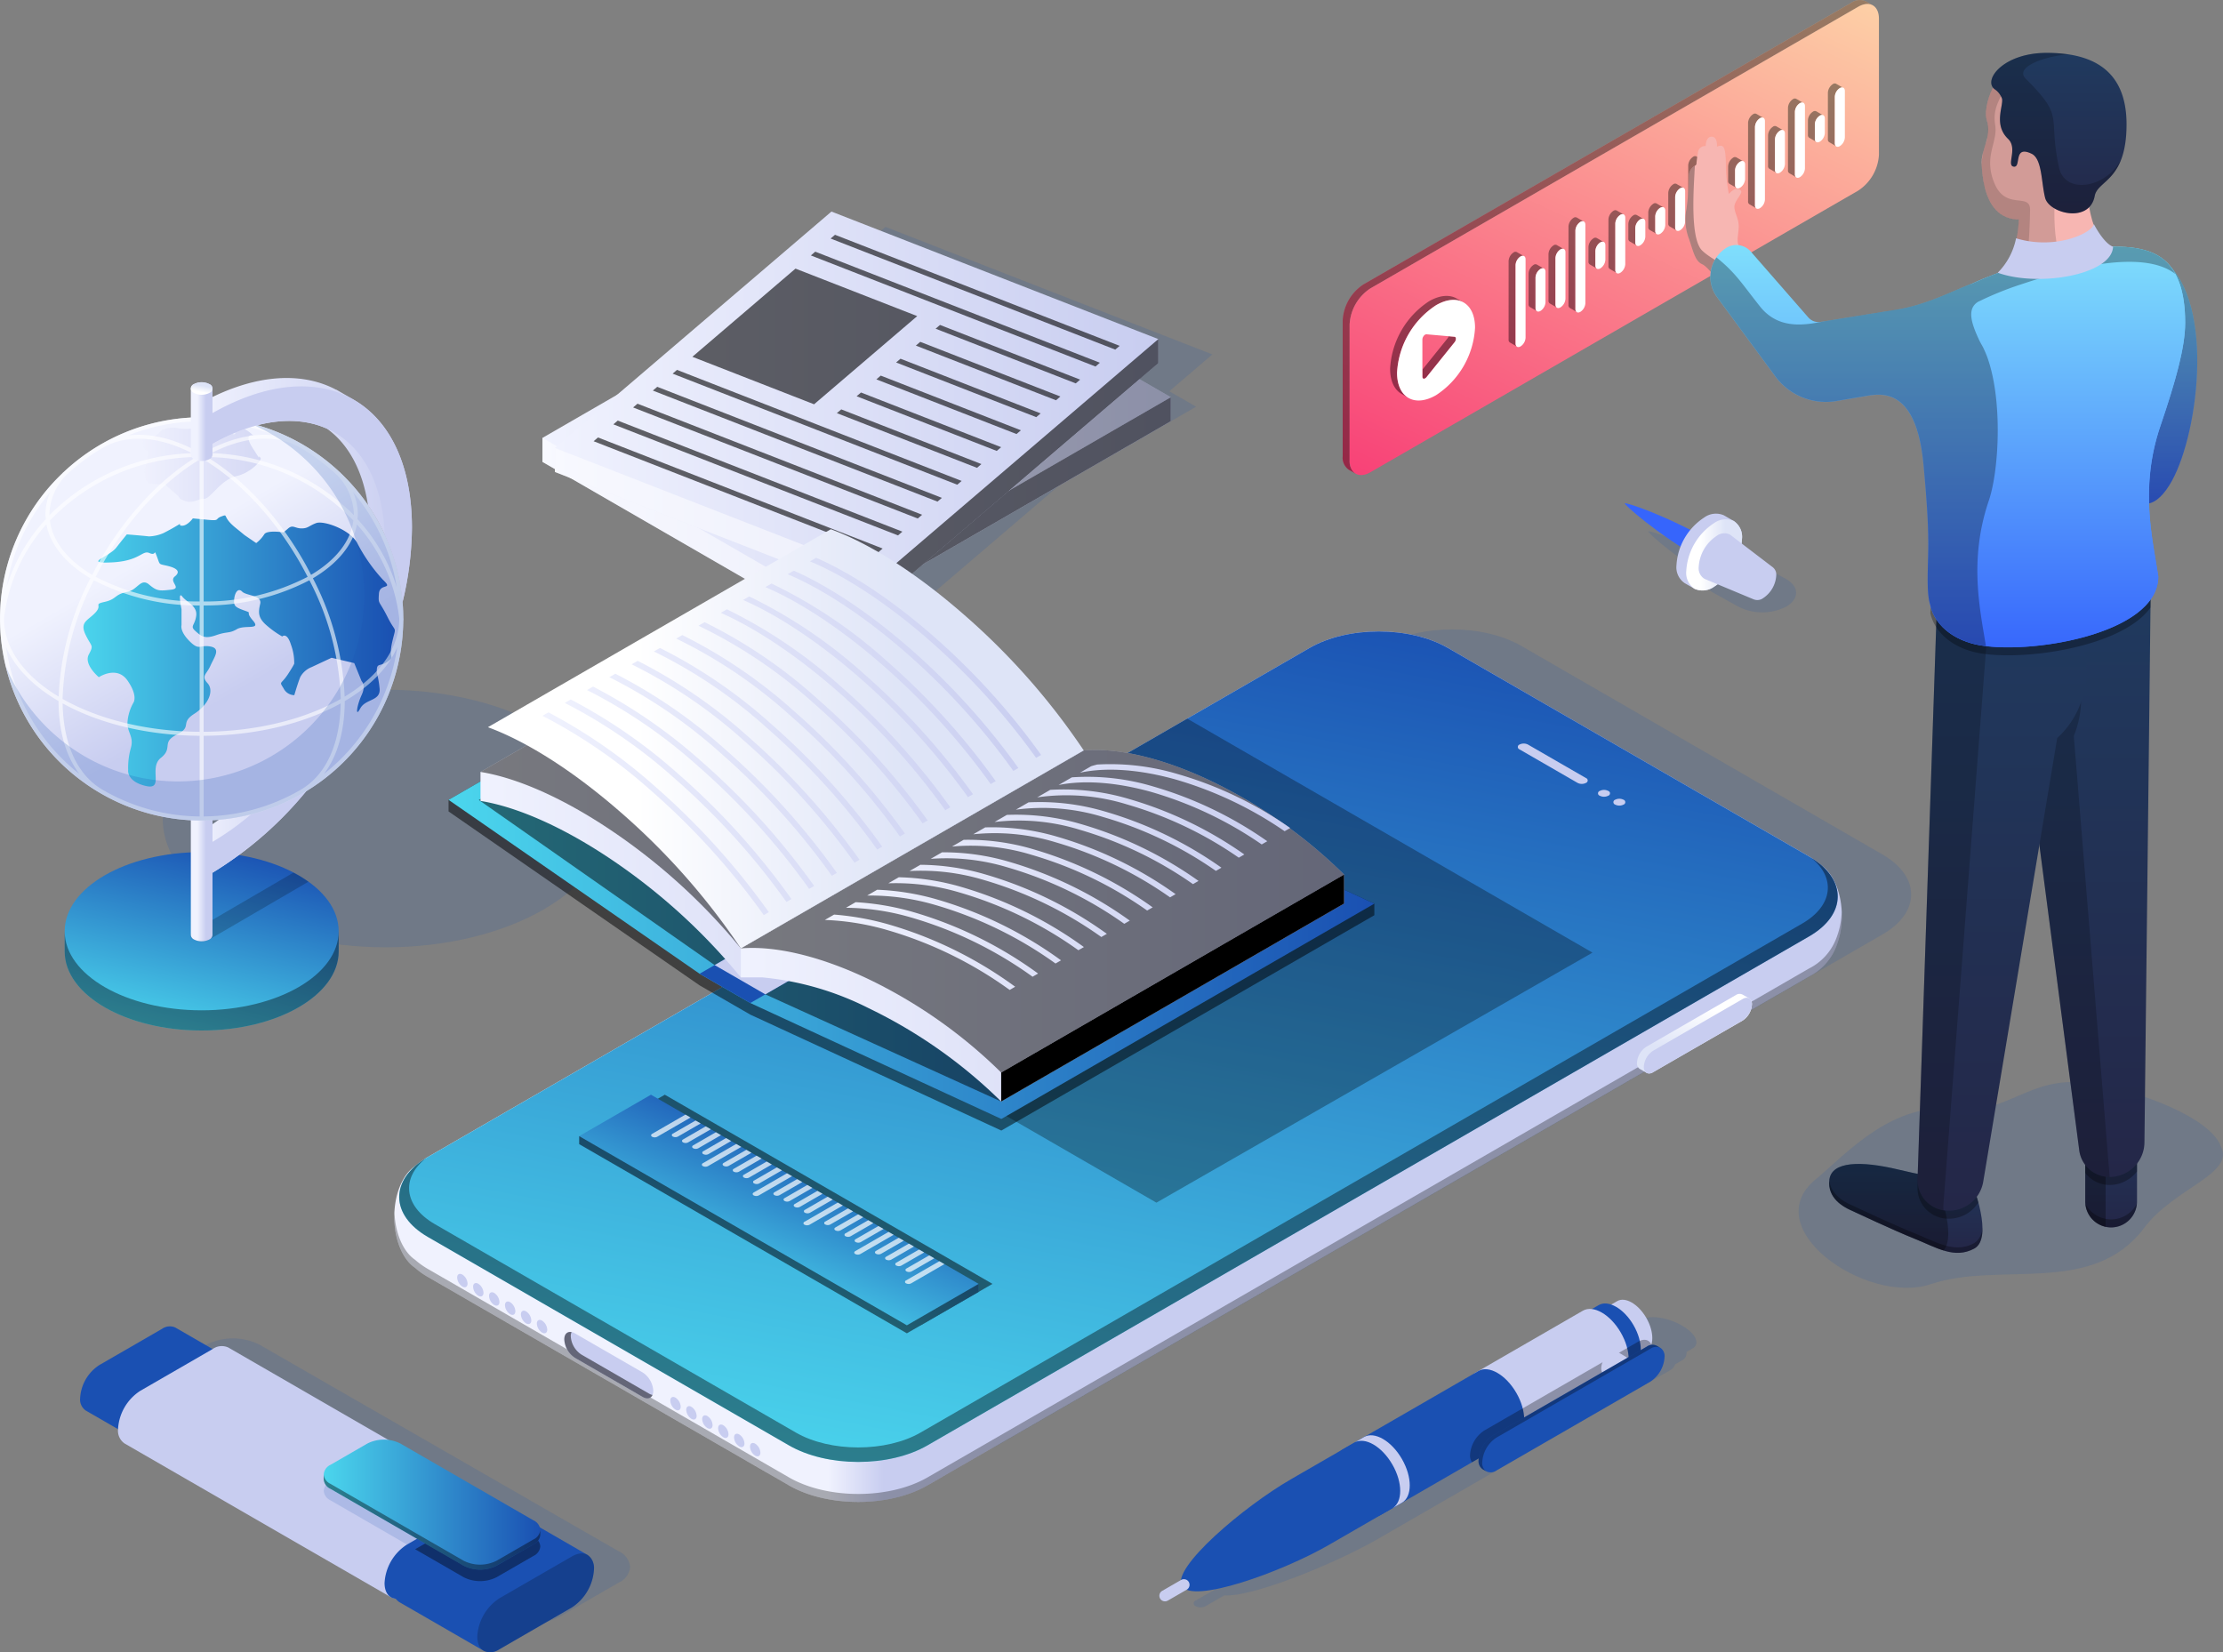 <svg xmlns="http://www.w3.org/2000/svg" xmlns:xlink="http://www.w3.org/1999/xlink" width="354.512" height="263.522" viewBox="0 0 354.512 263.522">
  <rect x="0" y="0" width="354.512" height="263.522" fill="#808080" stroke="none"/>
  <defs>
    <linearGradient id="linear-gradient" x1="0.307" y1="1.013" x2="0.693" y2="-0.013" gradientUnits="objectBoundingBox">
      <stop offset="0" stop-color="#4bd6ed"/>
      <stop offset="1" stop-color="#1a50b2"/>
    </linearGradient>
    <linearGradient id="linear-gradient-2" y1="0.5" x2="1" y2="0.5" gradientUnits="objectBoundingBox">
      <stop offset="0" stop-color="#f0f2fe"/>
      <stop offset="1" stop-color="#c8cdf0"/>
    </linearGradient>
    <linearGradient id="linear-gradient-3" y1="0.5" x2="1" y2="0.5" gradientUnits="objectBoundingBox">
      <stop offset="0.3" stop-color="#f0f2fe"/>
      <stop offset="0.7" stop-color="#c8cdf0"/>
    </linearGradient>
    <linearGradient id="linear-gradient-4" x1="0.25" y1="0.067" x2="0.75" y2="0.933" xlink:href="#linear-gradient-3"/>
    <linearGradient id="linear-gradient-6" x1="0" y1="0.5" x2="1" y2="0.5" xlink:href="#linear-gradient"/>
    <linearGradient id="linear-gradient-9" x1="0.323" y1="1.03" x2="0.677" y2="-0.03" gradientUnits="objectBoundingBox">
      <stop offset="0.25" stop-color="#fff"/>
      <stop offset="0.7" stop-color="#dee4f7"/>
    </linearGradient>
    <linearGradient id="linear-gradient-12" x1="-17.126" y1="36.624" x2="-16.654" y2="36.624" xlink:href="#linear-gradient-3"/>
    <linearGradient id="linear-gradient-13" x1="-14.059" y1="30.247" x2="-13.588" y2="30.247" xlink:href="#linear-gradient"/>
    <linearGradient id="linear-gradient-14" x1="-12.791" y1="27.605" x2="-12.32" y2="27.605" xlink:href="#linear-gradient-3"/>
    <linearGradient id="linear-gradient-15" x1="-10.17" y1="23.201" x2="-9.769" y2="23.201" xlink:href="#linear-gradient"/>
    <linearGradient id="linear-gradient-16" x1="-7.735" y1="20.499" x2="-7.403" y2="20.499" xlink:href="#linear-gradient"/>
    <linearGradient id="linear-gradient-17" x1="-35.145" y1="45.353" x2="-33.774" y2="45.353" xlink:href="#linear-gradient-3"/>
    <linearGradient id="linear-gradient-18" x1="-56.894" y1="131.63" x2="-56.521" y2="131.63" xlink:href="#linear-gradient-3"/>
    <linearGradient id="linear-gradient-19" x1="-171.464" y1="-96.301" x2="-170.721" y2="-96.301" gradientUnits="objectBoundingBox">
      <stop offset="0" stop-color="#c8cdf0"/>
      <stop offset="0.4" stop-color="#f0f2fe"/>
      <stop offset="0.6" stop-color="#eceefd"/>
      <stop offset="1" stop-color="#c8cdf0"/>
    </linearGradient>
    <linearGradient id="linear-gradient-20" x1="-45.573" y1="-0.158" x2="-45.052" y2="1.158" xlink:href="#linear-gradient"/>
    <linearGradient id="linear-gradient-21" x1="-27.905" y1="-23.73" x2="-27.234" y2="-23.73" gradientUnits="objectBoundingBox">
      <stop offset="0" stop-color="#1a50b2"/>
      <stop offset="0.604" stop-color="#4bbfed"/>
      <stop offset="0.858" stop-color="#4bbfed"/>
      <stop offset="1" stop-color="#1a50b2"/>
    </linearGradient>
    <linearGradient id="linear-gradient-22" x1="-12.8" y1="-12.721" x2="-12.448" y2="-12.721" gradientUnits="objectBoundingBox">
      <stop offset="0" stop-color="#c8cdf0"/>
      <stop offset="0.54" stop-color="#f0f2fe"/>
      <stop offset="0.885" stop-color="#eceefd"/>
      <stop offset="1" stop-color="#c8cdf0"/>
    </linearGradient>
    <linearGradient id="linear-gradient-23" x1="-43.982" y1="-36.131" x2="-43.482" y2="-35.109" xlink:href="#linear-gradient"/>
    <linearGradient id="linear-gradient-24" x1="-25.727" y1="-24.274" x2="-25.056" y2="-24.274" xlink:href="#linear-gradient-21"/>
    <linearGradient id="linear-gradient-27" x1="-82.81" y1="75.884" x2="-82.571" y2="75.884" gradientUnits="objectBoundingBox">
      <stop offset="0" stop-color="#3665fc"/>
      <stop offset="0.5" stop-color="#82e3fc"/>
      <stop offset="1" stop-color="#3665fc"/>
    </linearGradient>
    <linearGradient id="linear-gradient-28" x1="-110.94" y1="55.926" x2="-109.744" y2="55.926" xlink:href="#linear-gradient-19"/>
    <linearGradient id="linear-gradient-29" x1="0" y1="0.5" x2="1" y2="0.5" xlink:href="#linear-gradient-9"/>
    <linearGradient id="linear-gradient-30" x1="-93.863" y1="64.603" x2="-93.204" y2="64.603" xlink:href="#linear-gradient-19"/>
    <linearGradient id="linear-gradient-32" y1="0.5" x2="1" y2="0.5" gradientUnits="objectBoundingBox">
      <stop offset="0.301" stop-color="#f0f2fe"/>
      <stop offset="0.339" stop-color="#c8cdf0"/>
    </linearGradient>
    <linearGradient id="linear-gradient-33" x1="0.323" y1="1.032" x2="0.677" y2="-0.032" xlink:href="#linear-gradient"/>
    <linearGradient id="linear-gradient-34" x1="0.752" y1="-0.13" x2="0.248" y2="1.13" xlink:href="#linear-gradient-9"/>
    <linearGradient id="linear-gradient-37" x1="-1.213" y1="-1.191" x2="-1.075" y2="-1.191" xlink:href="#linear-gradient"/>
    <linearGradient id="linear-gradient-38" x1="-1.344" y1="-1.32" x2="-1.195" y2="-1.32" xlink:href="#linear-gradient-2"/>
    <linearGradient id="linear-gradient-45" x1="0.301" y1="0.789" x2="0.699" y2="0.211" xlink:href="#linear-gradient"/>
    <linearGradient id="linear-gradient-46" x1="0.749" y1="-0.148" x2="0.126" y2="1.066" gradientUnits="objectBoundingBox">
      <stop offset="0" stop-color="#fdd2a7"/>
      <stop offset="1" stop-color="#f83f76"/>
    </linearGradient>
    <linearGradient id="linear-gradient-47" x1="0.814" y1="-0.11" x2="0.186" y2="1.11" xlink:href="#linear-gradient-46"/>
    <linearGradient id="linear-gradient-48" x1="0.773" y1="-0.176" x2="0.236" y2="1.164" xlink:href="#linear-gradient-46"/>
    <linearGradient id="linear-gradient-49" x1="-75.645" y1="1" x2="-75.645" gradientUnits="objectBoundingBox">
      <stop offset="0" stop-color="#242748"/>
      <stop offset="1" stop-color="#203a5f"/>
    </linearGradient>
    <linearGradient id="linear-gradient-50" x1="-22.539" y1="1" x2="-22.539" y2="0" xlink:href="#linear-gradient-49"/>
    <linearGradient id="linear-gradient-51" x1="-26.87" y1="1" x2="-26.87" y2="0" xlink:href="#linear-gradient-49"/>
    <linearGradient id="linear-gradient-52" x1="-21.584" y1="1" x2="-21.584" y2="0" xlink:href="#linear-gradient-49"/>
    <linearGradient id="linear-gradient-53" x1="-44.66" x2="-44.66" y2="1" gradientUnits="objectBoundingBox">
      <stop offset="0" stop-color="#82e3fc"/>
      <stop offset="1" stop-color="#3665fc"/>
    </linearGradient>
    <linearGradient id="linear-gradient-54" x1="-27.875" y1="1" x2="-27.875" y2="0" xlink:href="#linear-gradient-49"/>
    <linearGradient id="linear-gradient-55" x1="-14.484" y1="0" x2="-14.484" y2="1" xlink:href="#linear-gradient-53"/>
    <linearGradient id="linear-gradient-56" x1="-7.117" y1="0" x2="-7.117" y2="1" xlink:href="#linear-gradient-53"/>
    <linearGradient id="linear-gradient-57" x1="-33.227" y1="0.5" x2="-32.227" y2="0.5" xlink:href="#linear-gradient-2"/>
  </defs>
  <g id="intro_b" transform="translate(0 -389.385)">
    <path id="Path_7955" data-name="Path 7955" d="M716.14,536.2c19.647,0,35.572-9.2,35.572-20.536s-15.925-20.54-35.572-20.54-35.564,9.194-35.564,20.54S696.5,536.2,716.14,536.2Z" transform="translate(-654.626 4.266)" fill="#1a50b2" opacity="0.15" style="mix-blend-mode: multiply;isolation: isolate"/>
    <path id="Path_7956" data-name="Path 7956" d="M670.93,547.289c-12.063,0-21.844,5.647-21.844,12.617v3.221c0,6.964,9.781,12.613,21.844,12.613s21.85-5.649,21.85-12.613v-3.221C692.78,552.936,683,547.289,670.93,547.289Z" transform="translate(-638.771 -22.001)" fill="url(#linear-gradient)"/>
    <path id="Path_7957" data-name="Path 7957" d="M690.11,563.125a.746.746,0,0,0,0,1.414,2.7,2.7,0,0,0,2.446,0l15.8-9.214a19.584,19.584,0,0,0-2.387-1.448Z" transform="translate(-659.172 -25.318)" opacity="0.2" style="mix-blend-mode: overlay;isolation: isolate"/>
    <path id="Path_7958" data-name="Path 7958" d="M670.93,585.314c-12.063,0-21.844-5.649-21.844-12.614v3.221c0,6.964,9.781,12.613,21.844,12.613s21.85-5.649,21.85-12.613V572.7C692.78,579.665,683,585.314,670.93,585.314Z" transform="translate(-638.771 -34.796)" opacity="0.4" style="mix-blend-mode: overlay;isolation: isolate"/>
    <path id="Path_7959" data-name="Path 7959" d="M695.4,531.152a42.11,42.11,0,0,1-4.117,2.725V538.8l2.326,1.343a59.118,59.118,0,0,0,15.842-13.928A31.636,31.636,0,0,1,695.4,531.152Z" transform="translate(-660.018 -11.388)" fill="url(#linear-gradient-2)"/>
    <path id="Path_7960" data-name="Path 7960" d="M702.946,530.183a44.677,44.677,0,0,1-6.977,5.035v4.921a59.117,59.117,0,0,0,15.842-13.928A31.658,31.658,0,0,1,702.946,530.183Z" transform="translate(-662.376 -11.388)" fill="#c8cdf0"/>
    <path id="Path_7961" data-name="Path 7961" d="M693.063,531.037a.849.849,0,0,0-.506-.715,2.708,2.708,0,0,0-2.448,0,.854.854,0,0,0-.505.717v20.775a.857.857,0,0,0,.507.718,2.706,2.706,0,0,0,2.447,0,.851.851,0,0,0,.5-.718Z" transform="translate(-659.171 -13.31)" fill="url(#linear-gradient-3)"/>
    <path id="Path_7962" data-name="Path 7962" d="M692.622,439.674v0h0a32.062,32.062,0,0,0-9.981-23.171l-.077-.095c-.011-.012-.029-.009-.042-.02a32.431,32.431,0,0,0-5.964-4.454c-.007-.005-.007-.015-.015-.017-.032-.02-.069-.03-.1-.05a32.039,32.039,0,0,0-31.962.01c-.027.015-.058.022-.084.04-.006,0-.006.012-.013.015a32.422,32.422,0,0,0-5.965,4.452c-.013.013-.031.01-.043.022-.029.033-.053.065-.081.1a32.059,32.059,0,0,0-9.981,23.171h0v.035c0,.007,0,.012,0,.017s0,.022,0,.033a32.167,32.167,0,0,0,16,27.784c.029.017.055.04.084.057.01.007.022.005.032.01a32.04,32.04,0,0,0,32.082,0c.012,0,.026,0,.038-.01.034-.02.064-.047.1-.067a32.168,32.168,0,0,0,15.967-27.31c.008-.172.023-.342.023-.513C692.635,439.692,692.623,439.687,692.622,439.674Z" transform="translate(-628.31 48.334)" fill="url(#linear-gradient-4)"/>
    <path id="Path_7963" data-name="Path 7963" d="M683.829,421.076c1.032.2,2.665-3.039,5.25-3.617,2.329-.521,4.2-2.617,3.829-2.951-.745-.666.515,1.171-1.158-1.409s0-2.124,0-2.124-1.288-1.386-2.352-1.174.453,1.82-2.06.379-1.237-1.975-2.513-1.444-.926.7-2.112,1.042a8.9,8.9,0,0,1-3.1.022,3.656,3.656,0,0,0-1.808.107c-.745.319-.08-.319-.745.319a6.874,6.874,0,0,1-1.293,1.137c-1.153.883-1.852-.768-1.579.99s1.155.037.737,2.305-.632,1.417-.418,2.269-.256,1.79,1.68,1.8l1.936.007s-1.169-.494.745,1.081.623,1.045,1.915,1.579S683.278,420.969,683.829,421.076Z" transform="translate(-651.38 47.861)" opacity="0.7" fill="url(#linear-gradient-2)"/>
    <path id="Path_7964" data-name="Path 7964" d="M662.146,451.326c-2.1.4-1.7,1.172-3.616,1.6s-.32.426-1.49,1.7-2.553,1.488-1.6,3.51,1.384,1.6.532,3.191,1.6,3.617,1.6,3.617,2.871-1.917,4.573.531.957,3.51.957,3.51a7.451,7.451,0,0,0-.957,3.084c-.106,1.7,1.064,2.283.532,4.174a11.462,11.462,0,0,0-.426,3.485s-.319,1.809,2.766,2.554.426-2.873,2.447-4.469,0-2.445,2.552-3.722.425-1.807,2.766-3.3,3.191-3.722,2.127-4.891-.159-1.384.452-2.767,1.729-2.765,0-3.084-1.729.746-3.324-.85-1.277-2.553-1.277-2.553v-2.552s-.638-2.979.107-2.022,2.446,1.488,2.233,3.084-1.063,1.6-.106,2.448,1.475,1.277,3.29.638,2.029-.212,3.305-.958,3.935.212,2.552-1.383.106-1.064-1.383-1.6-1.7-.743-1.6-1.807.638-1.854,1.277-1.194,3.19.556,2.872,1.937-.318,2.129.744,3.191a15.145,15.145,0,0,0,2.766,2.022s.745-.745,1.383,1.277a8.226,8.226,0,0,1,.531,2.978s.212-.107-.957,1.7-1.49,1.111-.745,2.311a1.939,1.939,0,0,0,1.717,1.094s.517-1.807.942-2.872a3.489,3.489,0,0,1,1.809-1.6l3.19-1.491,3.617.852,1.17,2.872s.744.639,0,2.234-1.063,3.722-.213,2.127,3.3-1.122,3.084-3.221-.531-2.311-.425-3.161.744-.319,1.808-1.169,0-.335.638-3.086.638-1.169-.745-3.934-1.5-1.942-1.382-3.724,2.416-.541.638-2.233a26.709,26.709,0,0,1-4.148-5.956c-1.276-2.126-5.319-3.51-6.488-3.084s-1.277.851-2.34.851-1.383-.638-2.127,0l-.745.638s-2.659-.426-3.084.319a5.508,5.508,0,0,1-1.276,1.384l-2.021-1.384s.957.745-1.276-1.064-1.064-2.234-2.233-1.808-.106.745-2.339.531l-2.234-.213s-.851,1.169-1.7,1.169.213-.638-.851,0-2.128,1.172-2.128,1.172a6.243,6.243,0,0,1-2.339.531c-.852-.107-3.51-.319-3.51-.319s-.532.638-1.7,2.126-5.318,2.552-.745,2.341,4.893-2.019,6.063-1.488.639-.852,1.171.531.213,1.169,1.6,1.488,2.34.85,1.276,1.7,1.276,1.914-.639,2.126-2.233.212-3.51-.85S663.719,451.027,662.146,451.326Z" transform="translate(-641.811 32.444)" fill="url(#linear-gradient-6)"/>
    <path id="Path_7965" data-name="Path 7965" d="M692.612,440.217c.008-.172.023-.342.023-.513,0-.012-.011-.017-.013-.03v0h0a32.062,32.062,0,0,0-9.981-23.171l-.077-.095c-.011-.012-.029-.009-.042-.02a32.431,32.431,0,0,0-5.964-4.454c-.007-.005-.007-.015-.015-.017-.032-.02-.069-.03-.1-.05a32.039,32.039,0,0,0-31.962.01c-.027.015-.058.022-.084.04-.006,0-.006.012-.013.015a32.422,32.422,0,0,0-5.965,4.452c-.013.013-.031.01-.043.022-.029.033-.053.065-.081.1a32.059,32.059,0,0,0-9.981,23.171h0v.035c0,.007,0,.012,0,.017s0,.022,0,.033a32.167,32.167,0,0,0,16,27.784c.029.017.055.04.084.057.01.007.022.005.032.01a32.04,32.04,0,0,0,32.082,0c.012,0,.026,0,.038-.01.034-.02.064-.047.1-.067A32.168,32.168,0,0,0,692.612,440.217Zm-9.34,11.941a44.8,44.8,0,0,0-5.061-18.876c3.833-2.271,6.4-5.267,7.018-8.6a27.254,27.254,0,0,1,6.757,15.042c0,.01,0,.019,0,.03,0,.15-.01.3-.011.443C691.756,444.827,688.486,449.027,683.271,452.158Zm-6.956,14.821a31.326,31.326,0,0,1-15.529,4.285V458.4c8.462-.048,16.148-2,21.851-5.165C682.528,459.756,680.3,464.624,676.315,466.98Zm-31.679.01c-4-2.354-6.23-7.228-6.337-13.759,5.7,3.161,13.387,5.12,21.848,5.17v12.865A31.3,31.3,0,0,1,644.637,466.99Zm-15.688-27.266a27.251,27.251,0,0,1,6.757-15.042c.62,3.333,3.186,6.331,7.02,8.6a44.814,44.814,0,0,0-5.061,18.87C632.278,448.915,628.958,444.538,628.949,439.724Zm7.243-16.618a9.313,9.313,0,0,1,2.573-6.177,31.7,31.7,0,0,1,6.023-4.5c3.818-2.164,8.8-1.822,14.155.9a33.515,33.515,0,0,0-22.741,9.884C636.2,423.176,636.192,423.141,636.192,423.106Zm45.977-6.177a9.307,9.307,0,0,1,2.573,6.177c0,.035-.009.07-.01.1a33.51,33.51,0,0,0-22.74-9.884c5.351-2.717,10.324-3.061,14.138-.908A31.662,31.662,0,0,1,682.169,416.929Zm-22.021,20.05a35.284,35.284,0,0,1-16.578-3.926c.4-.781.814-1.559,1.258-2.329,4.11-7.119,9.536-12.9,15.32-16.38Zm.638-22.637c5.785,3.48,11.212,9.264,15.323,16.383.444.77.856,1.548,1.257,2.326a35.264,35.264,0,0,1-16.581,3.928Zm15.875,16.064c-4.11-7.12-9.531-12.92-15.322-16.468a32.857,32.857,0,0,1,23.318,10.131c-.4,3.353-2.889,6.382-6.738,8.663C677.516,431.954,677.106,431.176,676.661,430.406ZM659.6,413.935c-5.792,3.55-11.212,9.351-15.323,16.471-.444.77-.856,1.548-1.258,2.328-3.851-2.283-6.336-5.313-6.741-8.668A32.887,32.887,0,0,1,659.6,413.935Zm-16.315,19.659a35.749,35.749,0,0,0,16.864,4.021v20.147c-8.515-.05-16.231-2.042-21.859-5.24A43.91,43.91,0,0,1,643.284,433.594Zm17.5,24.169V437.615a35.755,35.755,0,0,0,16.866-4.021,43.9,43.9,0,0,1,5,18.933C677.019,455.723,669.3,457.715,660.786,457.762Zm30.784-23.089a28.351,28.351,0,0,0-6.253-10.832c.021-.244.063-.487.063-.736a8.874,8.874,0,0,0-.775-3.592A31.423,31.423,0,0,1,691.57,434.674Zm-30.784-21.436v-5a31.387,31.387,0,0,1,11.395,2.259C668.76,410.069,664.863,410.983,660.786,413.237Zm-.638-5v5c-4.075-2.256-7.973-3.171-11.394-2.737A31.381,31.381,0,0,1,660.148,408.241ZM636.33,419.514a8.866,8.866,0,0,0-.776,3.592c0,.249.043.489.064.736a28.349,28.349,0,0,0-6.254,10.832A31.4,31.4,0,0,1,636.33,419.514Zm-7.057,24.732c1.425,3.308,4.367,6.27,8.372,8.618.018,4.828,1.183,8.788,3.312,11.615A31.513,31.513,0,0,1,629.274,444.246Zm50.71,20.228c2.125-2.826,3.288-6.784,3.307-11.606,3.994-2.34,6.933-5.29,8.365-8.585A31.514,31.514,0,0,1,679.984,464.474Z" transform="translate(-628.31 48.334)" fill="#fff" opacity="0.6"/>
    <path id="Path_7966" data-name="Path 7966" d="M693.546,440.6v0h0a32.062,32.062,0,0,0-9.981-23.171l-.077-.095c-.011-.012-.029-.009-.042-.02a32.43,32.43,0,0,0-5.964-4.454c-.008-.006-.008-.015-.015-.017-.032-.02-.069-.03-.1-.05a32.085,32.085,0,0,0-8.416-3.348,29.909,29.909,0,0,1,3.413,1.683c.029.015.064.027.093.045.007,0,.007.012.014.015a29.867,29.867,0,0,1,5.51,4.118c.013.007.028.005.039.017.025.028.046.058.072.087a29.627,29.627,0,0,1,9.221,21.409h0v.005c0,.01.011.015.011.028,0,.159-.013.316-.02.473a29.719,29.719,0,0,1-14.753,25.233c-.032.017-.059.045-.092.063-.011.007-.024.005-.035.01a29.6,29.6,0,0,1-29.641,0c-.01,0-.02,0-.03-.01-.027-.015-.051-.037-.078-.053a29.915,29.915,0,0,1-12.528-14.346,32.274,32.274,0,0,0,15.087,20.248c.029.017.055.04.084.057.01.007.022.005.032.01a32.04,32.04,0,0,0,32.082,0c.013-.005.026,0,.038-.01.034-.02.064-.047.1-.067a32.168,32.168,0,0,0,15.967-27.31c.008-.172.023-.342.023-.513C693.558,440.622,693.547,440.617,693.546,440.6Z" transform="translate(-629.234 47.404)" fill="#1a50b2" opacity="0.2" style="mix-blend-mode: multiply;isolation: isolate"/>
    <path id="Path_7967" data-name="Path 7967" d="M712.154,403.067c3.4,2.446,5.7,6.621,6.541,12.2a31.924,31.924,0,0,1,5.515,15.481,51.666,51.666,0,0,0,1.505-11.869c0-10.031-3.534-17.079-9.251-20.4l0-.005-2.835-1.638-.011.02c-5.777-3.059-13.651-2.458-22.333,2.555l0,4.916,2.326,1.342C700.739,401.556,707.237,400.87,712.154,403.067Z" transform="translate(-660.018 54.681)" fill="url(#linear-gradient-2)"/>
    <path id="Path_7968" data-name="Path 7968" d="M723.721,421.308a31.844,31.844,0,0,1,2.846,10.792,51.665,51.665,0,0,0,1.5-11.869c0-20.244-14.373-28.357-32.1-18.121l0,4.914C710.9,398.407,723.061,404.828,723.721,421.308Z" transform="translate(-662.376 53.326)" fill="#c8cdf0"/>
    <path id="Path_7969" data-name="Path 7969" d="M693.063,397.362a.852.852,0,0,0-.506-.718,2.7,2.7,0,0,0-2.448,0,.849.849,0,0,0-.505.716V407.9a.854.854,0,0,0,.507.718,2.7,2.7,0,0,0,2.447,0,.848.848,0,0,0,.5-.716Z" transform="translate(-659.172 53.997)" fill="url(#linear-gradient-3)"/>
    <path id="Path_7970" data-name="Path 7970" d="M690.11,398.057a.746.746,0,0,1,0-1.414,2.7,2.7,0,0,1,2.448,0,.746.746,0,0,1,0,1.414A2.7,2.7,0,0,1,690.11,398.057Z" transform="translate(-659.17 53.997)" fill="url(#linear-gradient-9)"/>
    <path id="Path_7971" data-name="Path 7971" d="M906.593,372.666l6.868-5.873-52.128-20.339-21.261,18.18L810.66,381.616,855.15,407.3l8.629-4.983,5.587,2.18,19.462-16.642,22.037-12.724Z" transform="translate(-720.124 79.119)" fill="#1a50b2" opacity="0.15" style="mix-blend-mode: multiply;isolation: isolate"/>
    <path id="Path_7972" data-name="Path 7972" d="M902.752,375.115l-44.49-25.686L802.547,381.6v3.829l44.489,25.687,55.717-32.169Z" transform="translate(-716.039 77.622)" fill="url(#linear-gradient-2)"/>
    <path id="Path_7973" data-name="Path 7973" d="M978.284,398.244l-4.988-2.879L952.56,413.1Z" transform="translate(-791.571 54.493)" opacity="0.3" style="mix-blend-mode: overlay;isolation: isolate"/>
    <path id="Path_7974" data-name="Path 7974" d="M802.547,414.22v3.829l44.489,25.687v-3.829Z" transform="translate(-716.039 44.999)" fill="#fff" opacity="0.5"/>
    <path id="Path_7975" data-name="Path 7975" d="M892.152,433.333v3.829l55.716-32.169v-3.829Z" transform="translate(-761.155 51.573)" opacity="0.6" style="mix-blend-mode: overlay;isolation: isolate"/>
    <path id="Path_7976" data-name="Path 7976" d="M902.78,361.865l-52.128-20.339-44.1,37.7v3.829l52.129,20.34,44.095-37.706Z" transform="translate(-718.057 81.601)" fill="url(#linear-gradient-2)"/>
    <path id="Path_7977" data-name="Path 7977" d="M806.557,417.467V421.3l52.129,20.34v-3.829Z" transform="translate(-718.057 43.364)" fill="#fff" opacity="0.5"/>
    <path id="Path_7978" data-name="Path 7978" d="M911.549,420.2v3.829l44.095-37.706v-3.829Z" transform="translate(-770.921 60.975)" opacity="0.6" style="mix-blend-mode: overlay;isolation: isolate"/>
    <path id="Path_7979" data-name="Path 7979" d="M902.166,367.3l-45.393-17.712.7-.6L902.867,366.7Zm-2.45,2.095-45.393-17.713-.7.6L899.016,370Zm-3.15,2.694-22.348-8.721-.7.6,22.349,8.721Zm-3.149,2.692-22.349-8.72-.7.6,22.348,8.721Zm-3.149,2.694-22.348-8.721-.7.6,22.347,8.719Zm-3.15,2.694-22.348-8.721-.7.6,22.349,8.72Zm-3.15,2.692-22.348-8.72-.7.6,22.348,8.72Zm-3.149,2.694-22.349-8.72-.7.6,22.349,8.723Zm-3.15,2.692-45.393-17.711-.7.6,45.393,17.712Zm-3.15,2.7-45.393-17.713-.7.6,45.393,17.711Zm-3.149,2.694-45.393-17.713-.7.6,45.394,17.712Zm-3.15,2.693-45.392-17.712-.7.6,45.393,17.712Zm-3.15,2.693-45.392-17.713-.7.6,45.394,17.712Zm5.517-37.068-19.414-7.575-16.447,14.064,19.413,7.575Z" transform="translate(-724.311 77.842)" opacity="0.6" style="mix-blend-mode: overlay;isolation: isolate"/>
    <path id="Path_7980" data-name="Path 7980" d="M1052.845,725.272l-.005,0-11.626,6.713c-6.868,3.966-20.074,9.358-24.6,9.056l-2.994,1.729a1.719,1.719,0,0,1-1.554,0,.473.473,0,0,1,0-.9l2.994-1.73c-.522-2.61,8.818-10.234,15.687-14.2l8.236-4.753v0l21.633-12.491.007,0,16.652-9.615a3.94,3.94,0,0,1,1.611-.443l1.086-.626a4.43,4.43,0,0,1,2.341-.424l.959-.555c1.28-.738,4.111-.3,6.323.976s2.969,2.912,1.69,3.651l-.959.554a1.311,1.311,0,0,1-.734,1.352l-1.087.627a1.518,1.518,0,0,1-.768.93L1070.64,715l-.005,0Z" transform="translate(-821.373 -97.217)" fill="#1a50b2" opacity="0.15" style="mix-blend-mode: multiply;isolation: isolate"/>
    <path id="Path_7981" data-name="Path 7981" d="M1120.41,704.206c-1.28-2.215-1.28-4.61,0-5.349l13.1-7.564c1.28-.738,3.353.459,4.632,2.673s1.279,4.611,0,5.35l-13.1,7.563C1123.762,707.619,1121.688,706.42,1120.41,704.206Z" transform="translate(-875.6 -94.398)" fill="url(#linear-gradient-12)"/>
    <path id="Path_7982" data-name="Path 7982" d="M1108.957,708.035c-1.535-2.659-1.536-5.534,0-6.421l15.73-9.081c1.535-.887,4.024.55,5.561,3.21s1.535,5.534,0,6.421l-15.73,9.081C1112.982,712.132,1110.491,710.694,1108.957,708.035Z" transform="translate(-869.737 -95)" fill="url(#linear-gradient-13)"/>
    <path id="Path_7983" data-name="Path 7983" d="M1101.008,711.165c-1.669-2.892-1.669-6.018,0-6.982l17.106-9.877c1.67-.964,4.377.6,6.048,3.493s1.668,6.018,0,6.981l-17.106,9.877C1105.386,715.62,1102.679,714.057,1101.008,711.165Z" transform="translate(-865.684 -95.881)" fill="url(#linear-gradient-14)"/>
    <path id="Path_7984" data-name="Path 7984" d="M1058.333,733.152c-1.669-2.893-1.669-6.02,0-6.982l21.635-12.492c1.671-.965,4.378.6,6.048,3.491s1.67,6.019,0,6.983l-21.636,12.492C1062.711,737.607,1060,736.044,1058.333,733.152Z" transform="translate(-844.197 -105.634)" fill="url(#linear-gradient-15)"/>
    <path id="Path_7985" data-name="Path 7985" d="M1007.747,758.655c-1.671-2.895,9.869-12.682,17.429-17.045L1036.8,734.9c1.67-.965,4.377.6,6.047,3.49s1.67,6.019,0,6.984l-11.625,6.711C1023.664,756.447,1009.417,761.548,1007.747,758.655Z" transform="translate(-819.275 -116.319)" fill="url(#linear-gradient-16)"/>
    <path id="Path_7986" data-name="Path 7986" d="M1069.4,739.27c-1.669-2.893-4.377-4.456-6.047-3.491l1.524-.88c1.67-.965,4.377.6,6.047,3.49s1.67,6.019,0,6.984l-1.525.879C1071.075,745.288,1071.075,742.162,1069.4,739.27Z" transform="translate(-847.357 -116.319)" fill="url(#linear-gradient-17)"/>
    <path id="Path_7987" data-name="Path 7987" d="M1002.043,784.256a.9.9,0,0,1-1.226-.329h0a.9.9,0,0,1,.329-1.224l3.019-1.744a.9.9,0,0,1,1.225.328h0a.9.9,0,0,1-.328,1.225Z" transform="translate(-815.808 -139.594)" fill="url(#linear-gradient-18)"/>
    <path id="Path_7988" data-name="Path 7988" d="M1102.753,718.412l24.525-14.159c.972-.56,1.795-.331,2.121.47a1.843,1.843,0,0,1-.807,1.073l-.959.553a2.387,2.387,0,0,1-1.073,1.693l-1.087.627a2.3,2.3,0,0,1-.946,1.107l-17.106,9.877-.006,0-6.618,3.821a1.914,1.914,0,0,1-.317-1.131A5.022,5.022,0,0,1,1102.753,718.412Z" transform="translate(-866.048 -100.878)" opacity="0.3" style="mix-blend-mode: overlay;isolation: isolate"/>
    <path id="Path_7989" data-name="Path 7989" d="M1147.922,711.718c.579-1,.579-2.089,0-2.423l-2.759-1.664c-.58-.333-1.518.208-2.1,1.213s-.579,2.087,0,2.421l2.759,1.665C1146.4,713.263,1147.342,712.721,1147.922,711.718Z" transform="translate(-887.271 -102.684)" fill="url(#linear-gradient-19)"/>
    <path id="Path_7990" data-name="Path 7990" d="M1132.239,706.03a1.6,1.6,0,0,1,.644,1.452,5.021,5.021,0,0,1-2.271,3.935l-24.527,14.159a1.594,1.594,0,0,1-1.609.158h0l-.572-.329,0,0a1.575,1.575,0,0,1-.681-1.475A5.016,5.016,0,0,1,1105.5,720l24.526-14.161a1.581,1.581,0,0,1,1.629-.143l0,0,.588.339Z" transform="translate(-867.43 -101.674)" fill="url(#linear-gradient-20)"/>
    <path id="Path_7991" data-name="Path 7991" d="M1103.225,723.928A5.016,5.016,0,0,1,1105.5,720l24.526-14.161a1.581,1.581,0,0,1,1.629-.143l0,0,.588.339,0,0s0,0,0,0a1.577,1.577,0,0,0-1.633.14l-24.526,14.161a5.016,5.016,0,0,0-2.272,3.933,1.591,1.591,0,0,0,.663,1.467h0l-.572-.329,0,0A1.575,1.575,0,0,1,1103.225,723.928Z" transform="translate(-867.43 -101.674)" opacity="0.3" style="mix-blend-mode: overlay;isolation: isolate"/>
    <path id="Path_7992" data-name="Path 7992" d="M673.581,714.938l57.3,32.963a9.45,9.45,0,0,0,8.556-.006l9.488-5.477a3.013,3.013,0,0,0,1.773-2.459v.008a2.994,2.994,0,0,0-1.769-2.488l-57.3-32.96a9.449,9.449,0,0,0-8.556.005L673.587,710a3.015,3.015,0,0,0-1.77,2.458h0v.017A3,3,0,0,0,673.581,714.938Z" transform="translate(-650.214 -100.653)" fill="#1a50b2" opacity="0.15" style="mix-blend-mode: multiply;isolation: isolate"/>
    <path id="Path_7993" data-name="Path 7993" d="M666.6,719.769a2.133,2.133,0,0,0,2.164-.207l10-5.773a6.734,6.734,0,0,0,3.048-5.272,2.157,2.157,0,0,0-.863-1.947l0,0-11.735-6.774,0,0a2.164,2.164,0,0,0-2.117.228l-10,5.775a6.732,6.732,0,0,0-3.047,5.274,2.135,2.135,0,0,0,.892,1.967h0l11.657,6.733Z" transform="translate(-641.271 -98.696)" fill="url(#linear-gradient-21)"/>
    <path id="Path_7994" data-name="Path 7994" d="M709.751,746.019a2.475,2.475,0,0,0,2.5-.24L723.82,739.1a7.784,7.784,0,0,0,3.523-6.1,2.485,2.485,0,0,0-1-2.251l0-.008-42.577-24.581,0,.006a2.5,2.5,0,0,0-2.449.265l-11.565,6.678a7.783,7.783,0,0,0-3.524,6.1,2.476,2.476,0,0,0,1.031,2.276h0l42.488,24.53Z" transform="translate(-647.404 -101.891)" fill="url(#linear-gradient-22)"/>
    <path id="Path_7995" data-name="Path 7995" d="M733.372,748.362l21.212,12.248a5.838,5.838,0,0,0,5.284,0l5.859-3.383a1.859,1.859,0,0,0,1.1-1.518v0a1.849,1.849,0,0,0-1.093-1.537l-21.21-12.245a5.832,5.832,0,0,0-5.284,0l-5.86,3.382a1.866,1.866,0,0,0-1.093,1.52h0v.01A1.852,1.852,0,0,0,733.372,748.362Z" transform="translate(-680.66 -119.684)" fill="#1a50b2" opacity="0.15" style="mix-blend-mode: multiply;isolation: isolate"/>
    <path id="Path_7996" data-name="Path 7996" d="M770.441,757.881c0-2.246-1.578-3.155-3.524-2.032l-11.566,6.678a7.781,7.781,0,0,0-3.523,6.1h0c0,2.243,1.577,3.152,3.523,2.029l11.567-6.678a7.784,7.784,0,0,0,3.523-6.1Z" transform="translate(-690.501 -126.77)" fill="url(#linear-gradient-23)"/>
    <path id="Path_7997" data-name="Path 7997" d="M768.95,780.2a2.465,2.465,0,0,0,2.5-.239l11.566-6.678a7.783,7.783,0,0,0,3.524-6.1,2.487,2.487,0,0,0-1-2.251l.005-.006-13.572-7.835,0,.007a2.5,2.5,0,0,0-2.448.264l-11.565,6.677a7.787,7.787,0,0,0-3.525,6.1,2.474,2.474,0,0,0,1.031,2.277h0l13.483,7.784Z" transform="translate(-691.814 -127.532)" fill="url(#linear-gradient-24)"/>
    <path id="Path_7998" data-name="Path 7998" d="M800.227,775.078c0-2.246-1.579-3.155-3.524-2.032l-11.568,6.678a7.779,7.779,0,0,0-3.522,6.1h0c0,2.243,1.577,3.153,3.523,2.03l11.567-6.678a7.783,7.783,0,0,0,3.524-6.1Z" transform="translate(-705.499 -135.428)" fill="url(#linear-gradient-6)"/>
    <path id="Path_7999" data-name="Path 7999" d="M800.227,775.078c0-2.246-1.579-3.155-3.524-2.032l-11.568,6.678a7.779,7.779,0,0,0-3.522,6.1h0c0,2.243,1.577,3.153,3.523,2.03l11.567-6.678a7.783,7.783,0,0,0,3.524-6.1Z" transform="translate(-705.499 -135.428)" opacity="0.2" style="mix-blend-mode: overlay;isolation: isolate"/>
    <path id="Path_8000" data-name="Path 8000" d="M774.659,769.147l5.859-3.383a1.858,1.858,0,0,0,1.1-1.518v.005a1.849,1.849,0,0,0-1.093-1.537l-7.717-4.455-11.147,6.435,7.717,4.457A5.838,5.838,0,0,0,774.659,769.147Z" transform="translate(-695.451 -128.225)" opacity="0.4" style="mix-blend-mode: overlay;isolation: isolate"/>
    <path id="Path_8001" data-name="Path 8001" d="M766.825,750.417h0a1.847,1.847,0,0,0-1.093-1.536l-21.21-12.247a5.839,5.839,0,0,0-5.284,0l-5.86,3.383a1.862,1.862,0,0,0-1.093,1.518h0v.778h0a1.838,1.838,0,0,0,1.088,1.544l21.211,12.248a5.844,5.844,0,0,0,5.285,0l5.859-3.384a1.857,1.857,0,0,0,1.1-1.527Z" transform="translate(-680.66 -117.019)" fill="url(#linear-gradient-6)"/>
    <path id="Path_8002" data-name="Path 8002" d="M766.824,756.039v-.006a1.86,1.86,0,0,1-1.1,1.519l-5.859,3.383a5.84,5.84,0,0,1-5.284,0l-21.212-12.249a1.85,1.85,0,0,1-1.09-1.521v.768h0a1.838,1.838,0,0,0,1.088,1.544l21.211,12.248a5.843,5.843,0,0,0,5.285,0l5.859-3.384a1.857,1.857,0,0,0,1.1-1.527v-.776Z" transform="translate(-680.66 -122.642)" opacity="0.4" style="mix-blend-mode: overlay;isolation: isolate"/>
    <path id="Path_8003" data-name="Path 8003" d="M1179.74,451.852l-4.021-2.226a8.535,8.535,0,0,0-6.358-.538c-6.253-3.331-11.5-5.022-11.6-4.84s3.488,3.431,8.888,6.929c-.368,1,.114,2.075,1.452,2.849l.008,0,4.012,2.225a8.418,8.418,0,0,0,7.616,0C1181.839,455.034,1181.842,453.065,1179.74,451.852Z" transform="translate(-894.887 29.887)" fill="#1a50b2" opacity="0.15" style="mix-blend-mode: multiply;isolation: isolate"/>
    <path id="Path_8004" data-name="Path 8004" d="M1150.179,435.222c.117-.2,6.655,1.931,13.844,6.082l-1.655,2.868C1155.179,440.02,1150.061,435.425,1150.179,435.222Z" transform="translate(-891.071 34.431)" fill="url(#linear-gradient-27)"/>
    <path id="Path_8005" data-name="Path 8005" d="M1169.647,450.527l-1.539-.889h0a3.041,3.041,0,0,1-1.32-2.844,9.77,9.77,0,0,1,4.443-7.64,3.164,3.164,0,0,1,3.124-.336v0l1.564.9h0a3.04,3.04,0,0,1,1.32,2.845,9.764,9.764,0,0,1-4.444,7.639,3.165,3.165,0,0,1-3.123.338h0l-.012-.007Z" transform="translate(-899.435 32.754)" fill="url(#linear-gradient-28)"/>
    <path id="Path_8006" data-name="Path 8006" d="M1177.506,440.635h0a3.165,3.165,0,0,0-3.124.336,9.771,9.771,0,0,0-4.444,7.638,3.057,3.057,0,0,0,1.3,2.834l.011.006.011.007h0a3.166,3.166,0,0,0,3.123-.338,9.765,9.765,0,0,0,4.444-7.639A3.041,3.041,0,0,0,1177.506,440.635Z" transform="translate(-901.021 31.838)" fill="url(#linear-gradient-29)"/>
    <path id="Path_8007" data-name="Path 8007" d="M1174.85,452.123l0-.006a1.949,1.949,0,0,1-.915-1.881,6.367,6.367,0,0,1,2.9-4.981,2.027,2.027,0,0,1,2.087-.188l0,0,6.8,5.192v0a1.487,1.487,0,0,1,.578,1.326,4.659,4.659,0,0,1-2.119,3.642,1.542,1.542,0,0,1-1.435.186l0,.006Z" transform="translate(-903.035 29.574)" fill="url(#linear-gradient-30)"/>
    <path id="Path_8008" data-name="Path 8008" d="M1193.97,455.573a1.473,1.473,0,0,0-1.541.127,4.661,4.661,0,0,0-2.119,3.643,1.415,1.415,0,0,0,.688,1.384,1.544,1.544,0,0,0,1.431-.187,4.659,4.659,0,0,0,2.12-3.642A1.486,1.486,0,0,0,1193.97,455.573Z" transform="translate(-911.278 24.26)" fill="url(#linear-gradient-29)"/>
    <path id="Path_8009" data-name="Path 8009" d="M1004.946,524.4c6.1-3.523,6.093-9.233-.01-12.756L947.367,478.4c-6.107-3.522-16-3.527-22.1,0l-140.6,81.178c-6.091,3.52-6.09,9.231.015,12.756l57.568,33.232c6.105,3.527,16,3.53,22.094.01Z" transform="translate(-704.737 14.015)" fill="#1a50b2" opacity="0.15" style="mix-blend-mode: multiply;isolation: isolate"/>
    <path id="Path_8010" data-name="Path 8010" d="M754.95,569.778c0-3.675,1.371-6.811,3.308-8.1a12.428,12.428,0,0,1,2.041-1.456L900.9,479.04c6.1-3.523,15.987-3.518,22.1,0l57.569,33.24a12.263,12.263,0,0,1,2.138,1.548c1.825,1.376,3.094,4.415,3.094,7.952a12.917,12.917,0,0,1-.927,4.939,8.921,8.921,0,0,1-4.292,4.7L839.976,612.6c-6.1,3.52-15.989,3.517-22.094-.008l-57.569-33.234a12.414,12.414,0,0,1-2.066-1.481C756.315,576.578,754.949,573.445,754.95,569.778Z" transform="translate(-692.073 13.691)" fill="url(#linear-gradient-32)"/>
    <path id="Path_8011" data-name="Path 8011" d="M984.873,570.817a8.917,8.917,0,0,1-4.292,4.7l-140.6,81.176c-6.1,3.52-15.989,3.517-22.094-.008l-57.569-33.235a12.437,12.437,0,0,1-2.066-1.481c-1.817-1.219-3.119-4.071-3.267-7.459-.01.215-.03.422-.03.639,0,3.667,1.365,6.8,3.3,8.1a12.414,12.414,0,0,0,2.066,1.481l57.569,33.234c6.1,3.525,16,3.528,22.094.008l140.6-81.174a8.921,8.921,0,0,0,4.292-4.7,12.917,12.917,0,0,0,.927-4.939c0-.219-.018-.431-.028-.645A12.74,12.74,0,0,1,984.873,570.817Z" transform="translate(-692.073 -31.678)" opacity="0.3" style="mix-blend-mode: overlay;isolation: isolate"/>
    <path id="Path_8012" data-name="Path 8012" d="M981.371,525.041c6.1-3.523,6.093-9.233-.01-12.756l-57.569-33.24c-6.108-3.523-16-3.528-22.1,0l-140.6,81.177c-6.092,3.52-6.091,9.231.014,12.756l57.569,33.233c6.105,3.527,16,3.53,22.094.009Z" transform="translate(-692.867 13.691)" fill="url(#linear-gradient-33)"/>
    <path id="Path_8013" data-name="Path 8013" d="M894.4,558.484,934.435,581.6l69.544-39.876-40.033-23.114-8.087-4.669L939.34,504.4l-69.308,40.015,16.282,9.4Z" transform="translate(-750.017 -0.407)" opacity="0.3" style="mix-blend-mode: overlay;isolation: isolate"/>
    <path id="Path_8014" data-name="Path 8014" d="M981.667,549.06c4.017,3.175,3.562,7.656-1.394,10.518l-140.6,81.178c-5.479,3.163-14.4,3.163-19.888-.008L762.215,607.51c-4.97-2.868-5.423-7.369-1.377-10.542-5.817,3.531-5.737,9.117.275,12.589l57.569,33.233c6.1,3.527,16,3.53,22.094.009l140.6-81.175C987.366,558.163,987.453,552.594,981.667,549.06Z" transform="translate(-692.873 -22.893)" opacity="0.4" style="mix-blend-mode: overlay;isolation: isolate"/>
    <path id="Path_8015" data-name="Path 8015" d="M1126.7,518.688a1.482,1.482,0,0,1-1.339,0l-9.258-5.344a.41.41,0,0,1,0-.773h0a1.489,1.489,0,0,1,1.339,0l9.253,5.342a.409.409,0,0,1,.005.773Zm3.545,1.279a1.465,1.465,0,0,0-1.339,0,.4.4,0,0,0,0,.768,1.47,1.47,0,0,0,1.336,0A.4.4,0,0,0,1130.243,519.967Zm2.446,1.409a1.477,1.477,0,0,0-1.339,0,.407.407,0,0,0,0,.773,1.47,1.47,0,0,0,1.336,0A.407.407,0,0,0,1132.688,521.375Z" transform="translate(-873.776 -4.441)" fill="#c8cdf0"/>
    <path id="Path_8016" data-name="Path 8016" d="M1170.919,592.914l1.084.624a1.057,1.057,0,0,1,.436.967,3.287,3.287,0,0,1-1.486,2.57l-14.274,8.239a1.036,1.036,0,0,1-1.049.1l-1.084-.628h0l-.023-.015,0,0a1.049,1.049,0,0,1-.414-.947,3.294,3.294,0,0,1,1.483-2.57l14.269-8.238a1.048,1.048,0,0,1,1.026-.113l0,0,.019.013Z" transform="translate(-893.052 -44.923)" fill="url(#linear-gradient-34)"/>
    <path id="Path_8017" data-name="Path 8017" d="M1172.057,594.278c.818-.476,1.484-.089,1.486.86h0a3.288,3.288,0,0,1-1.486,2.57l-14.274,8.239c-.815.476-1.48.089-1.48-.858h0a3.269,3.269,0,0,1,1.485-2.57Z" transform="translate(-894.155 -45.558)" fill="#c8cdf0"/>
    <path id="Path_8018" data-name="Path 8018" d="M823.75,710.8a3.745,3.745,0,0,0-1.695-2.932l-10.808-6.24c-.935-.538-1.691-.1-1.691.978h0a3.729,3.729,0,0,0,1.691,2.929l10.809,6.242c.935.538,1.693.1,1.693-.977Z" transform="translate(-719.568 -99.595)" fill="#c8cdf0"/>
    <path id="Path_8019" data-name="Path 8019" d="M810.718,701.442a1.646,1.646,0,0,0-.127.655,3.736,3.736,0,0,0,1.7,2.932l10.806,6.24a1.78,1.78,0,0,0,.531.2c-.249.571-.855.728-1.567.319l-10.809-6.242a3.729,3.729,0,0,1-1.691-2.929C809.556,701.752,810.045,701.312,810.718,701.442Z" transform="translate(-719.568 -99.606)" opacity="0.5" style="mix-blend-mode: overlay;isolation: isolate"/>
    <path id="Path_8020" data-name="Path 8020" d="M809.136,702.988c0-.529.373-.74.83-.477a1.83,1.83,0,0,1,.829,1.433c0,.529-.371.741-.829.477A1.838,1.838,0,0,1,809.136,702.988Zm3.372,2.9c.459.264.83.052.83-.476a1.831,1.831,0,0,0-.83-1.436c-.456-.265-.827-.05-.829.478A1.833,1.833,0,0,0,812.508,705.89Zm2.543,1.468c.458.265.83.054.83-.475a1.832,1.832,0,0,0-.83-1.436c-.457-.265-.828-.051-.829.479A1.823,1.823,0,0,0,815.051,707.357Zm2.542,1.469c.457.264.829.05.828-.479a1.827,1.827,0,0,0-.828-1.433c-.457-.265-.827-.05-.83.476A1.832,1.832,0,0,0,817.593,708.826Zm2.543,1.468c.459.264.829.05.829-.479a1.829,1.829,0,0,0-.829-1.433c-.459-.265-.83-.053-.83.476A1.832,1.832,0,0,0,820.136,710.295Zm2.541,1.465c.458.265.829.053.829-.476a1.83,1.83,0,0,0-.828-1.433c-.459-.265-.83-.053-.83.476A1.827,1.827,0,0,0,822.677,711.76Zm-47.531-28.4c0-.528.374-.74.831-.476a1.829,1.829,0,0,1,.829,1.434c0,.528-.371.74-.829.476A1.835,1.835,0,0,1,775.146,683.364Zm3.374,2.9c.456.264.828.052.828-.476a1.835,1.835,0,0,0-.829-1.436c-.457-.264-.829-.05-.829.479A1.829,1.829,0,0,0,778.52,686.266Zm2.542,1.468c.458.264.829.052.829-.476a1.834,1.834,0,0,0-.829-1.436c-.457-.264-.829-.049-.829.479A1.83,1.83,0,0,0,781.061,687.734ZM783.6,689.2c.458.265.83.05.829-.479a1.829,1.829,0,0,0-.828-1.434c-.459-.264-.828-.049-.83.476A1.831,1.831,0,0,0,783.6,689.2Zm2.542,1.469c.459.264.83.05.829-.479a1.826,1.826,0,0,0-.826-1.433c-.461-.265-.832-.052-.832.476A1.833,1.833,0,0,0,786.146,690.671Zm2.543,1.466c.458.264.829.052.828-.476a1.826,1.826,0,0,0-.828-1.434c-.457-.264-.828-.052-.828.476A1.825,1.825,0,0,0,788.688,692.137Z" transform="translate(-702.242 -90.218)" fill="#c8cdf0"/>
    <path id="Path_8021" data-name="Path 8021" d="M920.025,512.227l-40.033-18.491-8.087-4.669-40.033-27.735-59.484,34.341v1.849l40.033,27.736,8.088,4.669,40.033,18.489,59.484-34.341Z" transform="translate(-700.854 21.278)" fill="url(#linear-gradient-6)"/>
    <path id="Path_8022" data-name="Path 8022" d="M920.025,512.227l-40.033-18.491-8.087-4.669-40.033-27.735-59.484,34.341v1.849l40.033,27.736,8.088,4.669,40.033,18.489,59.484-34.341Z" transform="translate(-700.854 21.278)" opacity="0.5" style="mix-blend-mode: overlay;isolation: isolate"/>
    <path id="Path_8023" data-name="Path 8023" d="M879.992,493.736l-8.087-4.669-40.033-27.735-59.484,34.341,40.033,27.736,8.088,4.669,40.033,18.49,59.484-34.341Z" transform="translate(-700.854 21.278)" fill="url(#linear-gradient-6)"/>
    <path id="Path_8024" data-name="Path 8024" d="M836.792,466.94l-54.685,31.573,37.606,26.335,8.09,4.672,37.6,17.087,54.686-31.573-37.607-17.088-8.084-4.666Z" transform="translate(-705.747 18.455)" opacity="0.5" style="mix-blend-mode: overlay;isolation: isolate"/>
    <path id="Path_8025" data-name="Path 8025" d="M912.5,517.193l-59.484,34.342,8.088,4.669,59.483-34.342Z" transform="translate(-741.451 -6.848)" fill="url(#linear-gradient-37)"/>
    <path id="Path_8026" data-name="Path 8026" d="M865.938,556.224l-8.087-4.669,54.686-31.572,8.086,4.669Z" transform="translate(-743.885 -8.252)" fill="url(#linear-gradient-38)"/>
    <path id="Path_8027" data-name="Path 8027" d="M858.456,467.455c-7.939-5.382-15.329-8.578-21.126-9.515l-54.686,31.573v4.624c5.8.937,13.188,4.131,21.126,9.515a95.909,95.909,0,0,1,20.391,18.626L878.847,490.7v-4.623A95.964,95.964,0,0,0,858.456,467.455Z" transform="translate(-706.017 22.986)" fill="url(#linear-gradient-2)"/>
    <path id="Path_8028" data-name="Path 8028" d="M782.644,489.513c5.8.938,13.188,4.132,21.126,9.515a95.907,95.907,0,0,1,20.391,18.626l54.685-31.573a95.964,95.964,0,0,0-20.39-18.625c-7.939-5.382-15.329-8.578-21.126-9.515Z" transform="translate(-706.017 22.986)" opacity="0.5" style="mix-blend-mode: overlay;isolation: isolate"/>
    <path id="Path_8029" data-name="Path 8029" d="M941.34,519.464c-7.936-3.786-15.051-5.365-20.391-4.92l-54.685,31.573v4.623h3.42a47.312,47.312,0,0,1,16.97,4.919,78.773,78.773,0,0,1,21.126,14.878l54.686-31.573v-4.623A78.771,78.771,0,0,0,941.34,519.464Z" transform="translate(-748.12 -5.477)" fill="url(#linear-gradient-2)"/>
    <path id="Path_8030" data-name="Path 8030" d="M1004.569,554.493l-54.686,31.574v4.623l54.686-31.573Z" transform="translate(-790.222 -25.629)" style="mix-blend-mode: overlay;isolation: isolate"/>
    <path id="Path_8031" data-name="Path 8031" d="M866.264,546.117c5.339-.445,12.454,1.133,20.39,4.918a78.794,78.794,0,0,1,21.126,14.88l54.686-31.574a78.771,78.771,0,0,0-21.127-14.878c-7.936-3.786-15.051-5.365-20.391-4.92Z" transform="translate(-748.12 -5.477)" opacity="0.5" style="mix-blend-mode: overlay;isolation: isolate"/>
    <path id="Path_8032" data-name="Path 8032" d="M785.027,475.145c6.067,2.227,13.511,6.872,21.223,13.616a109.634,109.634,0,0,1,19.111,21.659l54.685-31.573a109.6,109.6,0,0,0-19.11-21.658c-7.712-6.746-15.157-11.39-21.223-13.616Z" transform="translate(-707.217 30.22)" fill="url(#linear-gradient-29)"/>
    <path id="Path_8033" data-name="Path 8033" d="M845.209,453.312l.99-.571c5.655,2.465,12.232,6.847,18.652,12.463a111.269,111.269,0,0,1,17.222,18.981l-.805.464A110.359,110.359,0,0,0,864.242,465.9C857.656,460.138,850.909,455.68,845.209,453.312Zm12.264,15.905a77.709,77.709,0,0,0-18.392-12.367l-.984.565c5.654,2.419,12.306,6.846,18.767,12.5a111.007,111.007,0,0,1,17.164,18.915l.8-.465A111.9,111.9,0,0,0,857.473,469.217Zm3.688-2.007c-6.362-5.565-12.894-9.93-18.522-12.414l-.986.569c5.676,2.392,12.376,6.832,18.9,12.541a110.667,110.667,0,0,1,17.094,18.832l.8-.465A111.424,111.424,0,0,0,861.162,467.211Zm-14.754,8.027a78.79,78.79,0,0,0-18-12.225l-.976.563A77.776,77.776,0,0,1,845.8,475.932,111.873,111.873,0,0,1,863.17,495.1l.805-.467A112.831,112.831,0,0,0,846.408,475.238Zm3.688-2.008a79.234,79.234,0,0,0-18.132-12.271l-.978.563c5.607,2.469,12.164,6.862,18.5,12.4a111.627,111.627,0,0,1,17.3,19.082l.805-.465A112.566,112.566,0,0,0,850.1,473.23Zm3.689-2.005a78.46,78.46,0,0,0-18.262-12.32l-.98.565c5.628,2.443,12.233,6.853,18.633,12.45a111.294,111.294,0,0,1,17.232,19l.805-.465A112.158,112.158,0,0,0,853.785,471.224Zm-11.066,6.019a79.686,79.686,0,0,0-17.869-12.177l-.971.56a77.62,77.62,0,0,1,18.231,12.312,112.245,112.245,0,0,1,17.442,19.248l.8-.465A113.117,113.117,0,0,0,842.719,477.243Zm-22.132,12.041A85.4,85.4,0,0,0,803.5,477.393l-.951.55a83.553,83.553,0,0,1,17.431,12.035,114.175,114.175,0,0,1,17.86,19.745l.805-.465A115.042,115.042,0,0,0,820.587,489.284Zm11.066-6.02a82.323,82.323,0,0,0-17.479-12.034l-.962.555a80.345,80.345,0,0,1,17.832,12.174,113.207,113.207,0,0,1,17.651,19.5l.8-.465A113.987,113.987,0,0,0,831.653,483.264Zm3.689-2.007a81.453,81.453,0,0,0-17.61-12.082l-.965.557a79.372,79.372,0,0,1,17.966,12.22,112.87,112.87,0,0,1,17.581,19.412l.8-.465A113.812,113.812,0,0,0,835.342,481.257Zm-7.378,4.013a83.334,83.334,0,0,0-17.349-11.987l-.958.555a81.3,81.3,0,0,1,17.7,12.127,113.622,113.622,0,0,1,17.721,19.579l.8-.464A114.416,114.416,0,0,0,827.964,485.27Zm-3.688,2.006a84.4,84.4,0,0,0-17.218-11.939l-.956.552a82.481,82.481,0,0,1,17.565,12.082,113.959,113.959,0,0,1,17.791,19.662l.8-.464A114.755,114.755,0,0,0,824.275,487.276Zm14.754-8.026a80.417,80.417,0,0,0-17.74-12.128l-.967.558a78.462,78.462,0,0,1,18.1,12.266,112.608,112.608,0,0,1,17.511,19.33l.8-.465A113.466,113.466,0,0,0,839.029,479.25Z" transform="translate(-716.039 25.604)" fill="url(#linear-gradient-2)"/>
    <path id="Path_8034" data-name="Path 8034" d="M866.264,544.909c4.752-1.747,11.4-1.753,19.112.408A62.183,62.183,0,0,1,906.6,556.208l54.686-31.573a62.17,62.17,0,0,0-21.223-10.89c-7.712-2.16-14.359-2.156-19.111-.409Z" transform="translate(-748.12 -4.269)" fill="url(#linear-gradient-29)"/>
    <path id="Path_8035" data-name="Path 8035" d="M934.1,528.565a62.3,62.3,0,0,1,18.744,9.066l-.885.511a61.274,61.274,0,0,0-18.108-8.686,32.859,32.859,0,0,0-13.539-1.221l1.964-1.135A36.456,36.456,0,0,1,934.1,528.565Zm-8.368-3.461-2.019,1.164a32.792,32.792,0,0,1,13.973,1.187,61.022,61.022,0,0,1,17.927,8.577l.886-.511a62.055,62.055,0,0,0-18.563-8.956A36.4,36.4,0,0,0,925.733,525.1Zm-6.908,3.989-1.908,1.1a33.218,33.218,0,0,1,13.1,1.263,61.611,61.611,0,0,1,18.288,8.794l.883-.509a62.6,62.6,0,0,0-18.922-9.175A36.632,36.632,0,0,0,918.825,529.093Zm-3.437,1.984-1.861,1.074a33.078,33.078,0,0,1,12.655,1.305,61.857,61.857,0,0,1,18.47,8.9l.883-.509a62.858,62.858,0,0,0-19.1-9.285A36.459,36.459,0,0,0,915.388,531.077Zm17.261-9.966-2.123,1.225c4.075-.824,9.259-.444,14.83,1.117a60.546,60.546,0,0,1,17.565,8.36l.887-.512a61.546,61.546,0,0,0-18.2-8.737A36.536,36.536,0,0,0,932.649,521.11Zm-3.46,2-2.07,1.194a32.736,32.736,0,0,1,14.4,1.151,60.843,60.843,0,0,1,17.746,8.468l.886-.511a61.768,61.768,0,0,0-18.383-8.847A36.4,36.4,0,0,0,929.189,523.108Zm4.742-2.739c4.165-.9,9.5-.533,15.259,1.082a60.258,60.258,0,0,1,17.385,8.25l.888-.512a60.408,60.408,0,0,0-18.024-8.629,37.348,37.348,0,0,0-12.761-1.495c-.325.09-.661.169-.969.277Zm-35.77,20.652-1.537.887a38.35,38.35,0,0,1,10.383,1.55,63.277,63.277,0,0,1,19.372,9.45l.88-.508a64.244,64.244,0,0,0-20-9.831A41.273,41.273,0,0,0,898.162,541.022Zm13.775-7.953-1.8,1.038a33.664,33.664,0,0,1,12.209,1.35A62.144,62.144,0,0,1,941,544.47l.882-.508a63.113,63.113,0,0,0-19.283-9.395A36.939,36.939,0,0,0,911.937,533.069ZM901.6,539.036l-1.6.926a37.1,37.1,0,0,1,10.846,1.5,62.959,62.959,0,0,1,19.191,9.34l.88-.507a63.969,63.969,0,0,0-19.822-9.722A39.97,39.97,0,0,0,901.6,539.036ZM894.727,543l-1.475.853a40.973,40.973,0,0,1,9.92,1.606,63.487,63.487,0,0,1,19.552,9.558l.879-.509a64.587,64.587,0,0,0-20.183-9.94A43.981,43.981,0,0,0,894.727,543Zm10.318-5.956-1.671.965a35.583,35.583,0,0,1,11.3,1.447,62.678,62.678,0,0,1,19.01,9.23l.882-.507a63.742,63.742,0,0,0-19.642-9.614A38.587,38.587,0,0,0,905.045,537.047Zm3.446-1.989-1.736,1a34.488,34.488,0,0,1,11.757,1.4,62.44,62.44,0,0,1,18.831,9.122l.881-.508a63.445,63.445,0,0,0-19.463-9.5A37.562,37.562,0,0,0,908.491,535.058Z" transform="translate(-761.709 -7.75)" fill="url(#linear-gradient-2)"/>
    <path id="Path_8036" data-name="Path 8036" d="M871.042,661.992l-52.257-30.17,11.449-6.608,52.256,30.169Z" transform="translate(-724.215 -61.237)" opacity="0.5" style="mix-blend-mode: overlay;isolation: isolate"/>
    <path id="Path_8037" data-name="Path 8037" d="M878.045,655.384l-52.257-30.169-11.448,6.608V633.1l52.257,30.17,11.448-6.609Z" transform="translate(-721.977 -61.237)" fill="url(#linear-gradient-45)"/>
    <path id="Path_8038" data-name="Path 8038" d="M866.6,668.693l-52.257-30.17V639.8L866.6,669.97l11.448-6.609v-1.276Z" transform="translate(-721.977 -67.938)" opacity="0.5" style="mix-blend-mode: overlay;isolation: isolate"/>
    <path id="Path_8039" data-name="Path 8039" d="M859.069,641.005c.02-.011.05-.006.073-.016l.777.449c-.014.009-.022.025-.041.033l-5.258,3.037a.9.9,0,0,1-.808,0c-.226-.129-.225-.337,0-.469Zm-10.053-1.679c-.223.127-.221.337,0,.467a.879.879,0,0,0,.809,0l3.572-2.06c.017-.011.025-.026.042-.036l-.779-.449c-.022.008-.052.006-.073.015Zm8.1,4.678c-.222.128-.221.336,0,.465a.9.9,0,0,0,.809,0l3.573-2.062a.371.371,0,0,0,.041-.038l-.779-.449c-.022.012-.052.006-.073.018Zm-4.858-2.807a.246.246,0,0,0,0,.467.891.891,0,0,0,.809,0l3.572-2.062c.018-.009.027-.025.041-.036l-.778-.449c-.022.01-.052.007-.073.017Zm-1.62-.935a.246.246,0,0,0,0,.466.9.9,0,0,0,.809,0l3.572-2.064c.018-.013.027-.025.041-.036l-.777-.449c-.022.009-.053.005-.073.017Zm3.239,1.869a.247.247,0,0,0,0,.468.882.882,0,0,0,.808,0l3.573-2.061a.349.349,0,0,0,.041-.035l-.778-.451c-.022.009-.052.007-.074.018Zm11.34,6.548a.246.246,0,0,0,0,.466.9.9,0,0,0,.809,0l3.573-2.064c.018-.01.026-.025.042-.036l-.778-.449c-.022.01-.055.006-.075.017Zm-4.861-2.805c-.224.129-.221.335,0,.467a.9.9,0,0,0,.807,0l3.573-2.064a.536.536,0,0,0,.041-.035l-.776-.451c-.024.013-.054.008-.074.019Zm9.722,6.079a.9.9,0,0,0,.807,0l3.574-2.064a.547.547,0,0,0,.041-.037l-.778-.446c-.023.01-.054,0-.075.016l-3.573,2.06A.249.249,0,0,0,870.078,651.953Zm-32.464-16.8a.894.894,0,0,0,.809,0l5.256-3.036a.174.174,0,0,0,.041-.037l-.777-.448c-.022.008-.053,0-.073.018l-5.258,3.037C837.389,634.818,837.39,635.026,837.614,635.157Zm24.362,11.653a.246.246,0,0,0,0,.465.9.9,0,0,0,.809,0l3.573-2.064c.016-.007.025-.024.041-.036l-.779-.45c-.021.011-.051.008-.071.02Zm-.067,1.907a.248.248,0,0,0,0,.469.9.9,0,0,0,.808,0l5.259-3.038c.017-.009.024-.023.041-.033l-.781-.453c-.02.011-.05.007-.071.02Zm-3.173-3.777c-.224.126-.223.335,0,.465a.891.891,0,0,0,.808,0l3.574-2.065a.161.161,0,0,0,.04-.036l-.777-.449c-.023.011-.054.007-.073.018Zm19,6.787-.779-.45c-.021.008-.052,0-.073.017l-3.572,2.063c-.223.129-.223.336,0,.468a.9.9,0,0,0,.807,0l3.573-2.063C877.716,651.75,877.724,651.736,877.739,651.726Zm-1.62-.937-.778-.448c-.021.009-.053,0-.072.018l-5.26,3.035c-.222.13-.222.335,0,.467a.894.894,0,0,0,.807,0l5.258-3.037C876.1,650.816,876.1,650.8,876.119,650.789Zm3.238,1.869-.776-.446c-.023.01-.053,0-.073.016l-3.574,2.061a.248.248,0,0,0,0,.469.9.9,0,0,0,.808,0l3.574-2.062A.441.441,0,0,0,879.357,652.658Zm4.085,2.358c-.023.01-.052.007-.075.018l-5.258,3.033a.247.247,0,0,0,0,.469.894.894,0,0,0,.807,0l5.258-3.036c.018-.012.027-.025.041-.036ZM880.98,653.6l-.779-.449c-.022.008-.054,0-.073.015l-3.573,2.064a.247.247,0,0,0,0,.467.893.893,0,0,0,.809,0l3.572-2.061C880.956,653.62,880.964,653.607,880.98,653.6Zm-35.269-14.232a.247.247,0,0,0,0,.468.892.892,0,0,0,.808,0l5.257-3.036c.019-.011.027-.026.043-.036l-.778-.45c-.023.009-.053.007-.074.015Zm27.167,9.554-.778-.448c-.022.009-.052.006-.073.018l-3.573,2.062a.247.247,0,0,0,0,.468.9.9,0,0,0,.81,0l3.572-2.063A.184.184,0,0,0,872.878,648.918Zm-28.72-12.4c-.224.128-.223.336,0,.468a.915.915,0,0,0,.809,0l3.573-2.064a.308.308,0,0,0,.041-.035l-.78-.448c-.021.008-.053,0-.072.017Zm1.619.932a.249.249,0,0,0,0,.471.9.9,0,0,0,.808,0l3.573-2.065c.018-.012.027-.025.043-.037l-.778-.447c-.025.011-.055.005-.074.017Zm32.4,19.175a.9.9,0,0,0,.809,0l3.572-2.064c.019-.01.025-.024.043-.035l-.78-.448a.608.608,0,0,0-.071.016l-3.575,2.063C877.951,656.289,877.953,656.5,878.176,656.629Zm-35.639-21.043c-.222.127-.221.337,0,.467a.891.891,0,0,0,.807,0l3.574-2.062a.255.255,0,0,0,.041-.038l-.779-.446c-.022.009-.052,0-.073.014Zm28.724,12.4-.779-.448c-.022.01-.053.006-.073.017l-3.572,2.063c-.224.128-.225.336,0,.466a.893.893,0,0,0,.807,0l3.572-2.064C871.236,648.009,871.244,647.994,871.26,647.983Zm-30.344-13.334a.248.248,0,0,0,0,.469.894.894,0,0,0,.807,0l3.573-2.062c.019-.011.027-.026.041-.034l-.777-.449c-.022.009-.053.005-.074.016Z" transform="translate(-733.61 -64.47)" fill="#fff" opacity="0.7"/>
    <path id="Path_8040" data-name="Path 8040" d="M1144.675,274.986c-.563-.862-1.644-1.052-2.9-.329L1064,319.563a7.33,7.33,0,0,0-3.316,5.739v21.673a2.317,2.317,0,0,0,.973,2.141h0l-1.12-.645v0a2.336,2.336,0,0,1-.959-2.134V324.664a7.321,7.321,0,0,1,3.316-5.739l77.777-44.906a2.328,2.328,0,0,1,2.351-.227v0l1.1.635A1.7,1.7,0,0,1,1144.675,274.986Z" transform="translate(-845.453 115.818)" fill="url(#linear-gradient-46)"/>
    <path id="Path_8041" data-name="Path 8041" d="M1144.675,274.986c-.563-.862-1.644-1.052-2.9-.329L1064,319.563a7.33,7.33,0,0,0-3.316,5.739v21.673a2.317,2.317,0,0,0,.973,2.141h0l-1.12-.645v0a2.336,2.336,0,0,1-.959-2.134V324.664a7.321,7.321,0,0,1,3.316-5.739l77.777-44.906a2.328,2.328,0,0,1,2.351-.227v0l1.1.635A1.7,1.7,0,0,1,1144.675,274.986Z" transform="translate(-845.453 115.818)" opacity="0.4" style="mix-blend-mode: overlay;isolation: isolate"/>
    <path id="Path_8042" data-name="Path 8042" d="M1065.119,320.21,1142.9,275.3c1.832-1.054,3.317-.2,3.318,1.913v21.668a7.329,7.329,0,0,1-3.318,5.741l-77.776,44.906c-1.829,1.055-3.317.2-3.317-1.91V325.949A7.33,7.33,0,0,1,1065.119,320.21Z" transform="translate(-846.574 115.171)" fill="url(#linear-gradient-47)"/>
    <path id="Path_8043" data-name="Path 8043" d="M1136.5,307.275a.4.4,0,0,1,.138.079.416.416,0,0,1,.137.08.383.383,0,0,1,.138.079.362.362,0,0,1,.137.08.4.4,0,0,1,.138.08.406.406,0,0,1,.14.079.412.412,0,0,1,.138.08h0a.6.6,0,0,0-.483.073,1.766,1.766,0,0,0-.793,1.376v4.864a.584.584,0,0,0,.176.451.323.323,0,0,1-.136-.079.34.34,0,0,1-.139-.08.35.35,0,0,1-.138-.079.345.345,0,0,1-.137-.08,20.967,20.967,0,0,0-.276-.159.338.338,0,0,1-.14-.08.5.5,0,0,1-.315-.531v-4.862a1.768,1.768,0,0,1,.792-1.378A.506.506,0,0,1,1136.5,307.275Zm6.85-1.768a.591.591,0,0,1,.481-.072h0a.414.414,0,0,0-.135-.082.472.472,0,0,0-.14-.077.379.379,0,0,0-.139-.079.369.369,0,0,0-.138-.08.364.364,0,0,0-.138-.079.37.37,0,0,0-.138-.08.436.436,0,0,0-.137-.082.508.508,0,0,0-.621,0,1.746,1.746,0,0,0-.8,1.373v2.316a.5.5,0,0,0,.315.531.41.41,0,0,0,.137.079.428.428,0,0,0,.139.08.378.378,0,0,0,.138.08.371.371,0,0,0,.139.08.353.353,0,0,0,.137.08.377.377,0,0,0,.14.08.352.352,0,0,0,.138.079.574.574,0,0,1-.178-.451V306.88A1.743,1.743,0,0,1,1143.349,305.507Zm-63.387,41.64c0,.185.083.3.221.317a.4.4,0,0,0,.22-.063.822.822,0,0,0,.221-.191l4.464-5.552a.947.947,0,0,0,.222-.572c0-.179-.084-.3-.222-.314l-4.462-.394,3.53.311a1.024,1.024,0,0,1-.173.329l-4.02,5v1.127Zm27.276-22.067a1.74,1.74,0,0,0-.793,1.371l0,2.316a.5.5,0,0,0,.315.531.4.4,0,0,0,.141.08.375.375,0,0,0,.138.079.387.387,0,0,0,.136.08.371.371,0,0,0,.138.08.377.377,0,0,0,.138.079.385.385,0,0,0,.138.08.328.328,0,0,0,.139.077.572.572,0,0,1-.177-.448V327.09a1.751,1.751,0,0,1,.794-1.371.585.585,0,0,1,.482-.075h0a.376.376,0,0,0-.137-.08,49.765,49.765,0,0,1-.276-.159.374.374,0,0,0-.139-.08.378.378,0,0,0-.138-.079.4.4,0,0,0-.137-.08.38.38,0,0,0-.139-.079A.5.5,0,0,0,1107.238,325.081ZM1098,336.192v-4.864a1.756,1.756,0,0,1,.794-1.374.576.576,0,0,1,.482-.074h0a.342.342,0,0,0-.137-.08.379.379,0,0,0-.14-.08.362.362,0,0,0-.138-.079.389.389,0,0,0-.137-.08.373.373,0,0,0-.14-.08.358.358,0,0,0-.139-.079.315.315,0,0,0-.136-.08.5.5,0,0,0-.62-.007,1.762,1.762,0,0,0-.794,1.376v4.861a.5.5,0,0,0,.315.534.386.386,0,0,0,.137.079.4.4,0,0,0,.138.08.381.381,0,0,0,.14.08.36.36,0,0,0,.138.079.418.418,0,0,0,.137.08.435.435,0,0,0,.139.08.374.374,0,0,0,.138.079h0A.584.584,0,0,1,1098,336.192Zm11.94-6.179a.365.365,0,0,0,.136.079.375.375,0,0,0,.139.079.352.352,0,0,0,.138.08.37.37,0,0,0,.138.079.363.363,0,0,0,.139.08.349.349,0,0,0,.139.08.335.335,0,0,0,.137.08.578.578,0,0,1-.176-.454v-7.411a1.76,1.76,0,0,1,.8-1.376.582.582,0,0,1,.48-.072.359.359,0,0,0-.139-.079.355.355,0,0,0-.138-.08.363.363,0,0,0-.137-.079.433.433,0,0,0-.137-.082.467.467,0,0,0-.138-.079.393.393,0,0,0-.139-.078.349.349,0,0,0-.139-.079.5.5,0,0,0-.619-.007,1.758,1.758,0,0,0-.794,1.376v7.414A.5.5,0,0,0,1109.942,330.012Zm6.362-6.225a.429.429,0,0,0,.138.079.406.406,0,0,0,.14.08.392.392,0,0,0,.137.08.4.4,0,0,0,.137.079.436.436,0,0,0,.139.08.389.389,0,0,0,.138.08.4.4,0,0,0,.137.079h0a.593.593,0,0,1-.177-.451l0-2.316a1.746,1.746,0,0,1,.791-1.371.577.577,0,0,1,.483-.074.392.392,0,0,0-.137-.08.381.381,0,0,0-.137-.079.391.391,0,0,0-.14-.08,19.942,19.942,0,0,1-.276-.159.375.375,0,0,0-.138-.08.388.388,0,0,0-.138-.08.5.5,0,0,0-.622-.005,1.747,1.747,0,0,0-.792,1.371v2.316A.5.5,0,0,0,1116.3,323.787Zm-12.727,12.447a.333.333,0,0,0,.137.082,32.6,32.6,0,0,1,.277.16.4.4,0,0,0,.137.077.407.407,0,0,0,.139.079.327.327,0,0,0,.14.08.346.346,0,0,0,.136.082h0a.6.6,0,0,1-.176-.454V323.829a1.757,1.757,0,0,1,.8-1.376.58.58,0,0,1,.48-.072h0a.318.318,0,0,0-.138-.079.36.36,0,0,0-.138-.08.351.351,0,0,0-.138-.08,43.691,43.691,0,0,0-.276-.159.368.368,0,0,0-.139-.08.317.317,0,0,0-.138-.079.5.5,0,0,0-.619-.008,1.764,1.764,0,0,0-.8,1.376l0,12.512A.5.5,0,0,0,1103.577,336.234Zm9.232-13.457,0,2.316a.5.5,0,0,0,.316.531,21.278,21.278,0,0,0,.278.159.391.391,0,0,0,.137.08.416.416,0,0,0,.137.08.368.368,0,0,0,.138.079.38.38,0,0,0,.139.08.389.389,0,0,0,.138.08.588.588,0,0,1-.177-.451l0-2.316a1.749,1.749,0,0,1,.792-1.371.589.589,0,0,1,.483-.075h0a.369.369,0,0,0-.138-.079,34.839,34.839,0,0,1-.275-.16.376.376,0,0,0-.14-.079.359.359,0,0,0-.136-.08.367.367,0,0,0-.139-.08.347.347,0,0,0-.139-.079.5.5,0,0,0-.62,0A1.751,1.751,0,0,0,1112.809,322.777Zm-12.414,12.746a.354.354,0,0,0,.138.079.334.334,0,0,0,.139.08.36.36,0,0,0,.138.08.367.367,0,0,0,.138.08.327.327,0,0,0,.14.079.322.322,0,0,0,.137.08.358.358,0,0,0,.137.079.594.594,0,0,1-.178-.453v-7.411a1.762,1.762,0,0,1,.795-1.376.58.58,0,0,1,.481-.072,63777706932.464,63777706932.464,0,0,1-.277-.16.382.382,0,0,0-.137-.079.4.4,0,0,0-.139-.08.358.358,0,0,0-.138-.08,19.105,19.105,0,0,1-.278-.159.5.5,0,0,0-.617-.007,1.758,1.758,0,0,0-.8,1.376v7.411A.505.505,0,0,0,1100.394,335.523Zm-24.473,10.986a13.722,13.722,0,0,1,6.22-10.764c1.68-.972,3.2-1.077,4.324-.474l-.135-.079-.14-.08c-.045-.025-.091-.053-.139-.08s-.09-.053-.137-.077-.09-.055-.138-.08-.091-.055-.139-.08l-.138-.082c-1.132-.691-2.712-.618-4.465.394a13.723,13.723,0,0,0-6.219,10.764c0,2.019.727,3.422,1.893,4.055.047.025.091.053.14.077a1.242,1.242,0,0,0,.138.08c.044.03.089.055.137.082s.09.052.138.079l.138.078c.044.027.092.055.138.079s.09.055.136.08C1076.591,349.817,1075.922,348.449,1075.922,346.509Zm18.108-4.761a.442.442,0,0,0,.139.079.428.428,0,0,0,.138.08.41.41,0,0,0,.138.08.417.417,0,0,0,.137.079.4.4,0,0,0,.139.08.4.4,0,0,0,.138.079.4.4,0,0,0,.138.077.583.583,0,0,1-.178-.451l0-12.514a1.742,1.742,0,0,1,.792-1.371.581.581,0,0,1,.48-.075.347.347,0,0,0-.136-.079.411.411,0,0,0-.137-.08.375.375,0,0,0-.138-.08.39.39,0,0,0-.14-.08.367.367,0,0,0-.139-.079,25.47,25.47,0,0,0-.276-.159.5.5,0,0,0-.619-.008,1.762,1.762,0,0,0-.795,1.376v12.512A.5.5,0,0,0,1094.03,341.748Zm38.186-22.047a32.81,32.81,0,0,0,.276.16.431.431,0,0,0,.139.08.388.388,0,0,0,.14.077.325.325,0,0,0,.138.079.357.357,0,0,0,.137.082.406.406,0,0,0,.137.08h0a.58.58,0,0,1-.177-.453V307.294a1.766,1.766,0,0,1,.8-1.376.593.593,0,0,1,.482-.072.393.393,0,0,0-.138-.08.384.384,0,0,0-.14-.08.367.367,0,0,0-.139-.079,24.259,24.259,0,0,0-.275-.16.387.387,0,0,0-.139-.079.372.372,0,0,0-.137-.08.5.5,0,0,0-.619-.007,1.763,1.763,0,0,0-.8,1.376v12.512A.5.5,0,0,0,1132.216,319.7Zm12.729-9.9a11.719,11.719,0,0,0,.278.16.353.353,0,0,0,.137.079.375.375,0,0,0,.138.08.367.367,0,0,0,.138.08,190.975,190.975,0,0,0,.277.159.579.579,0,0,1-.179-.453l0-7.411a1.756,1.756,0,0,1,.792-1.379.577.577,0,0,1,.48-.07.321.321,0,0,0-.137-.079.367.367,0,0,0-.137-.08.385.385,0,0,0-.139-.08.324.324,0,0,0-.139-.079.307.307,0,0,0-.138-.08.319.319,0,0,0-.138-.08.325.325,0,0,0-.139-.079.5.5,0,0,0-.618-.01,1.755,1.755,0,0,0-.791,1.378l0,7.412A.5.5,0,0,0,1144.945,309.8Zm-6.364,4.949a.4.4,0,0,0,.137.079,29.455,29.455,0,0,1,.277.16.381.381,0,0,0,.138.079.368.368,0,0,0,.138.079.412.412,0,0,0,.138.08.387.387,0,0,0,.139.079h0a.573.573,0,0,1-.179-.451v-9.964a1.752,1.752,0,0,1,.795-1.374.6.6,0,0,1,.481-.072.332.332,0,0,0-.137-.079.343.343,0,0,0-.138-.08,58.542,58.542,0,0,1-.276-.159.337.337,0,0,0-.137-.08.361.361,0,0,0-.14-.08.351.351,0,0,0-.138-.079.505.505,0,0,0-.621-.008,1.754,1.754,0,0,0-.794,1.374l0,9.963A.5.5,0,0,0,1138.581,314.75Zm-19.094,8.473a.36.36,0,0,0,.139.08.369.369,0,0,0,.139.079.373.373,0,0,0,.137.08.385.385,0,0,0,.138.079.373.373,0,0,0,.139.08.369.369,0,0,0,.138.08.343.343,0,0,0,.138.08h0a.584.584,0,0,1-.177-.451V318.47a1.761,1.761,0,0,1,.8-1.378.575.575,0,0,1,.479-.072.379.379,0,0,0-.136-.08.394.394,0,0,0-.139-.08.384.384,0,0,0-.139-.079.337.337,0,0,0-.138-.08.323.323,0,0,0-.138-.079,18.726,18.726,0,0,1-.275-.159.5.5,0,0,0-.619-.008,1.76,1.76,0,0,0-.8,1.376l0,4.863A.5.5,0,0,0,1119.486,323.224Zm3.183.711a.358.358,0,0,0,.138.082.376.376,0,0,0,.139.079,26.737,26.737,0,0,0,.276.16.339.339,0,0,0,.138.078.358.358,0,0,0,.138.079.33.33,0,0,0,.138.08.574.574,0,0,1-.177-.449l0-9.963a1.748,1.748,0,0,1,.793-1.374.592.592,0,0,1,.481-.073.388.388,0,0,0-.136-.079.4.4,0,0,0-.138-.08.394.394,0,0,0-.14-.08.374.374,0,0,0-.139-.079.352.352,0,0,0-.136-.08.361.361,0,0,0-.139-.08.393.393,0,0,0-.137-.079.507.507,0,0,0-.622-.008,1.751,1.751,0,0,0-.793,1.374l0,9.964A.5.5,0,0,0,1122.669,323.935Zm3.183-3.109a.364.364,0,0,0,.138.08.368.368,0,0,0,.139.079.324.324,0,0,0,.137.08.372.372,0,0,0,.138.079.368.368,0,0,0,.14.08.353.353,0,0,0,.136.08.361.361,0,0,0,.139.079.577.577,0,0,1-.179-.451v-7.414a1.761,1.761,0,0,1,.8-1.376.565.565,0,0,1,.478-.072h0a.334.334,0,0,0-.139-.08.328.328,0,0,0-.137-.08.339.339,0,0,0-.137-.079,15.276,15.276,0,0,0-.278-.162.321.321,0,0,0-.138-.077.3.3,0,0,0-.14-.08.494.494,0,0,0-.616-.007,1.757,1.757,0,0,0-.8,1.376v7.413A.5.5,0,0,0,1125.853,320.826Zm2.866-7.232v2.314a.5.5,0,0,0,.316.528.378.378,0,0,0,.138.082,24.757,24.757,0,0,0,.277.159.358.358,0,0,0,.137.08.321.321,0,0,0,.137.077.317.317,0,0,0,.138.08.35.35,0,0,0,.139.08h0a.569.569,0,0,1-.178-.449l0-2.316a1.748,1.748,0,0,1,.793-1.373.593.593,0,0,1,.482-.073h0a1475.112,1475.112,0,0,1-.278-.159.37.37,0,0,0-.137-.08.376.376,0,0,0-.138-.079.37.37,0,0,0-.138-.08.352.352,0,0,0-.137-.08.344.344,0,0,0-.138-.079.507.507,0,0,0-.622-.007A1.758,1.758,0,0,0,1128.719,313.594Z" transform="translate(-853.126 102.318)" fill="url(#linear-gradient-48)"/>
    <path id="Path_8044" data-name="Path 8044" d="M1136.5,307.275a.4.4,0,0,1,.138.079.416.416,0,0,1,.137.08.383.383,0,0,1,.138.079.362.362,0,0,1,.137.08.4.4,0,0,1,.138.08.406.406,0,0,1,.14.079.412.412,0,0,1,.138.08h0a.6.6,0,0,0-.483.073,1.766,1.766,0,0,0-.793,1.376v4.864a.584.584,0,0,0,.176.451.323.323,0,0,1-.136-.079.34.34,0,0,1-.139-.08.35.35,0,0,1-.138-.079.345.345,0,0,1-.137-.08,20.967,20.967,0,0,0-.276-.159.338.338,0,0,1-.14-.08.5.5,0,0,1-.315-.531v-4.862a1.768,1.768,0,0,1,.792-1.378A.506.506,0,0,1,1136.5,307.275Zm6.85-1.768a.591.591,0,0,1,.481-.072h0a.414.414,0,0,0-.135-.082.472.472,0,0,0-.14-.077.379.379,0,0,0-.139-.079.369.369,0,0,0-.138-.08.364.364,0,0,0-.138-.079.37.37,0,0,0-.138-.08.436.436,0,0,0-.137-.082.508.508,0,0,0-.621,0,1.746,1.746,0,0,0-.8,1.373v2.316a.5.5,0,0,0,.315.531.41.41,0,0,0,.137.079.428.428,0,0,0,.139.08.378.378,0,0,0,.138.08.371.371,0,0,0,.139.08.353.353,0,0,0,.137.08.377.377,0,0,0,.14.08.352.352,0,0,0,.138.079.574.574,0,0,1-.178-.451V306.88A1.743,1.743,0,0,1,1143.349,305.507Zm-63.387,41.64c0,.185.083.3.221.317a.4.4,0,0,0,.22-.063.822.822,0,0,0,.221-.191l4.464-5.552a.947.947,0,0,0,.222-.572c0-.179-.084-.3-.222-.314l-4.462-.394,3.53.311a1.024,1.024,0,0,1-.173.329l-4.02,5v1.127Zm27.276-22.067a1.74,1.74,0,0,0-.793,1.371l0,2.316a.5.5,0,0,0,.315.531.4.4,0,0,0,.141.08.375.375,0,0,0,.138.079.387.387,0,0,0,.136.08.371.371,0,0,0,.138.08.377.377,0,0,0,.138.079.385.385,0,0,0,.138.08.328.328,0,0,0,.139.077.572.572,0,0,1-.177-.448V327.09a1.751,1.751,0,0,1,.794-1.371.585.585,0,0,1,.482-.075h0a.376.376,0,0,0-.137-.08,49.765,49.765,0,0,1-.276-.159.374.374,0,0,0-.139-.08.378.378,0,0,0-.138-.079.4.4,0,0,0-.137-.08.38.38,0,0,0-.139-.079A.5.5,0,0,0,1107.238,325.081ZM1098,336.192v-4.864a1.756,1.756,0,0,1,.794-1.374.576.576,0,0,1,.482-.074h0a.342.342,0,0,0-.137-.08.379.379,0,0,0-.14-.08.362.362,0,0,0-.138-.079.389.389,0,0,0-.137-.08.373.373,0,0,0-.14-.08.358.358,0,0,0-.139-.079.315.315,0,0,0-.136-.08.5.5,0,0,0-.62-.007,1.762,1.762,0,0,0-.794,1.376v4.861a.5.5,0,0,0,.315.534.386.386,0,0,0,.137.079.4.4,0,0,0,.138.08.381.381,0,0,0,.14.08.36.36,0,0,0,.138.079.418.418,0,0,0,.137.08.435.435,0,0,0,.139.08.374.374,0,0,0,.138.079h0A.584.584,0,0,1,1098,336.192Zm11.94-6.179a.365.365,0,0,0,.136.079.375.375,0,0,0,.139.079.352.352,0,0,0,.138.08.37.37,0,0,0,.138.079.363.363,0,0,0,.139.08.349.349,0,0,0,.139.08.335.335,0,0,0,.137.08.578.578,0,0,1-.176-.454v-7.411a1.76,1.76,0,0,1,.8-1.376.582.582,0,0,1,.48-.072.359.359,0,0,0-.139-.079.355.355,0,0,0-.138-.08.363.363,0,0,0-.137-.079.433.433,0,0,0-.137-.082.467.467,0,0,0-.138-.079.393.393,0,0,0-.139-.078.349.349,0,0,0-.139-.079.5.5,0,0,0-.619-.007,1.758,1.758,0,0,0-.794,1.376v7.414A.5.5,0,0,0,1109.942,330.012Zm6.362-6.225a.429.429,0,0,0,.138.079.406.406,0,0,0,.14.08.392.392,0,0,0,.137.08.4.4,0,0,0,.137.079.436.436,0,0,0,.139.08.389.389,0,0,0,.138.08.4.4,0,0,0,.137.079h0a.593.593,0,0,1-.177-.451l0-2.316a1.746,1.746,0,0,1,.791-1.371.577.577,0,0,1,.483-.074.392.392,0,0,0-.137-.08.381.381,0,0,0-.137-.079.391.391,0,0,0-.14-.08,19.942,19.942,0,0,1-.276-.159.375.375,0,0,0-.138-.08.388.388,0,0,0-.138-.08.5.5,0,0,0-.622-.005,1.747,1.747,0,0,0-.792,1.371v2.316A.5.5,0,0,0,1116.3,323.787Zm-12.727,12.447a.333.333,0,0,0,.137.082,32.6,32.6,0,0,1,.277.16.4.4,0,0,0,.137.077.407.407,0,0,0,.139.079.327.327,0,0,0,.14.08.346.346,0,0,0,.136.082h0a.6.6,0,0,1-.176-.454V323.829a1.757,1.757,0,0,1,.8-1.376.58.58,0,0,1,.48-.072h0a.318.318,0,0,0-.138-.079.36.36,0,0,0-.138-.08.351.351,0,0,0-.138-.08,43.691,43.691,0,0,0-.276-.159.368.368,0,0,0-.139-.08.317.317,0,0,0-.138-.079.5.5,0,0,0-.619-.008,1.764,1.764,0,0,0-.8,1.376l0,12.512A.5.5,0,0,0,1103.577,336.234Zm9.232-13.457,0,2.316a.5.5,0,0,0,.316.531,21.278,21.278,0,0,0,.278.159.391.391,0,0,0,.137.08.416.416,0,0,0,.137.08.368.368,0,0,0,.138.079.38.38,0,0,0,.139.08.389.389,0,0,0,.138.08.588.588,0,0,1-.177-.451l0-2.316a1.749,1.749,0,0,1,.792-1.371.589.589,0,0,1,.483-.075h0a.369.369,0,0,0-.138-.079,34.839,34.839,0,0,1-.275-.16.376.376,0,0,0-.14-.079.359.359,0,0,0-.136-.08.367.367,0,0,0-.139-.08.347.347,0,0,0-.139-.079.5.5,0,0,0-.62,0A1.751,1.751,0,0,0,1112.809,322.777Zm-12.414,12.746a.354.354,0,0,0,.138.079.334.334,0,0,0,.139.08.36.36,0,0,0,.138.08.367.367,0,0,0,.138.08.327.327,0,0,0,.14.079.322.322,0,0,0,.137.08.358.358,0,0,0,.137.079.594.594,0,0,1-.178-.453v-7.411a1.762,1.762,0,0,1,.795-1.376.58.58,0,0,1,.481-.072,63777706932.464,63777706932.464,0,0,1-.277-.16.382.382,0,0,0-.137-.079.4.4,0,0,0-.139-.08.358.358,0,0,0-.138-.08,19.105,19.105,0,0,1-.278-.159.5.5,0,0,0-.617-.007,1.758,1.758,0,0,0-.8,1.376v7.411A.505.505,0,0,0,1100.394,335.523Zm-24.473,10.986a13.722,13.722,0,0,1,6.22-10.764c1.68-.972,3.2-1.077,4.324-.474l-.135-.079-.14-.08c-.045-.025-.091-.053-.139-.08s-.09-.053-.137-.077-.09-.055-.138-.08-.091-.055-.139-.08l-.138-.082c-1.132-.691-2.712-.618-4.465.394a13.723,13.723,0,0,0-6.219,10.764c0,2.019.727,3.422,1.893,4.055.047.025.091.053.14.077a1.242,1.242,0,0,0,.138.08c.044.03.089.055.137.082s.09.052.138.079l.138.078c.044.027.092.055.138.079s.09.055.136.08C1076.591,349.817,1075.922,348.449,1075.922,346.509Zm18.108-4.761a.442.442,0,0,0,.139.079.428.428,0,0,0,.138.08.41.41,0,0,0,.138.08.417.417,0,0,0,.137.079.4.4,0,0,0,.139.08.4.4,0,0,0,.138.079.4.4,0,0,0,.138.077.583.583,0,0,1-.178-.451l0-12.514a1.742,1.742,0,0,1,.792-1.371.581.581,0,0,1,.48-.075.347.347,0,0,0-.136-.079.411.411,0,0,0-.137-.08.375.375,0,0,0-.138-.08.39.39,0,0,0-.14-.08.367.367,0,0,0-.139-.079,25.47,25.47,0,0,0-.276-.159.5.5,0,0,0-.619-.008,1.762,1.762,0,0,0-.795,1.376v12.512A.5.5,0,0,0,1094.03,341.748Zm38.186-22.047a32.81,32.81,0,0,0,.276.16.431.431,0,0,0,.139.08.388.388,0,0,0,.14.077.325.325,0,0,0,.138.079.357.357,0,0,0,.137.082.406.406,0,0,0,.137.08h0a.58.58,0,0,1-.177-.453V307.294a1.766,1.766,0,0,1,.8-1.376.593.593,0,0,1,.482-.072.393.393,0,0,0-.138-.08.384.384,0,0,0-.14-.08.367.367,0,0,0-.139-.079,24.259,24.259,0,0,0-.275-.16.387.387,0,0,0-.139-.079.372.372,0,0,0-.137-.08.5.5,0,0,0-.619-.007,1.763,1.763,0,0,0-.8,1.376v12.512A.5.5,0,0,0,1132.216,319.7Zm12.729-9.9a11.719,11.719,0,0,0,.278.16.353.353,0,0,0,.137.079.375.375,0,0,0,.138.08.367.367,0,0,0,.138.08,190.975,190.975,0,0,0,.277.159.579.579,0,0,1-.179-.453l0-7.411a1.756,1.756,0,0,1,.792-1.379.577.577,0,0,1,.48-.07.321.321,0,0,0-.137-.079.367.367,0,0,0-.137-.08.385.385,0,0,0-.139-.08.324.324,0,0,0-.139-.079.307.307,0,0,0-.138-.08.319.319,0,0,0-.138-.08.325.325,0,0,0-.139-.079.5.5,0,0,0-.618-.01,1.755,1.755,0,0,0-.791,1.378l0,7.412A.5.5,0,0,0,1144.945,309.8Zm-6.364,4.949a.4.4,0,0,0,.137.079,29.455,29.455,0,0,1,.277.16.381.381,0,0,0,.138.079.368.368,0,0,0,.138.079.412.412,0,0,0,.138.08.387.387,0,0,0,.139.079h0a.573.573,0,0,1-.179-.451v-9.964a1.752,1.752,0,0,1,.795-1.374.6.6,0,0,1,.481-.072.332.332,0,0,0-.137-.079.343.343,0,0,0-.138-.08,58.542,58.542,0,0,1-.276-.159.337.337,0,0,0-.137-.08.361.361,0,0,0-.14-.08.351.351,0,0,0-.138-.079.505.505,0,0,0-.621-.008,1.754,1.754,0,0,0-.794,1.374l0,9.963A.5.5,0,0,0,1138.581,314.75Zm-19.094,8.473a.36.36,0,0,0,.139.08.369.369,0,0,0,.139.079.373.373,0,0,0,.137.08.385.385,0,0,0,.138.079.373.373,0,0,0,.139.08.369.369,0,0,0,.138.08.343.343,0,0,0,.138.08h0a.584.584,0,0,1-.177-.451V318.47a1.761,1.761,0,0,1,.8-1.378.575.575,0,0,1,.479-.072.379.379,0,0,0-.136-.08.394.394,0,0,0-.139-.08.384.384,0,0,0-.139-.079.337.337,0,0,0-.138-.08.323.323,0,0,0-.138-.079,18.726,18.726,0,0,1-.275-.159.5.5,0,0,0-.619-.008,1.76,1.76,0,0,0-.8,1.376l0,4.863A.5.5,0,0,0,1119.486,323.224Zm3.183.711a.358.358,0,0,0,.138.082.376.376,0,0,0,.139.079,26.737,26.737,0,0,0,.276.16.339.339,0,0,0,.138.078.358.358,0,0,0,.138.079.33.33,0,0,0,.138.08.574.574,0,0,1-.177-.449l0-9.963a1.748,1.748,0,0,1,.793-1.374.592.592,0,0,1,.481-.073.388.388,0,0,0-.136-.079.4.4,0,0,0-.138-.08.394.394,0,0,0-.14-.08.374.374,0,0,0-.139-.079.352.352,0,0,0-.136-.08.361.361,0,0,0-.139-.08.393.393,0,0,0-.137-.079.507.507,0,0,0-.622-.008,1.751,1.751,0,0,0-.793,1.374l0,9.964A.5.5,0,0,0,1122.669,323.935Zm3.183-3.109a.364.364,0,0,0,.138.08.368.368,0,0,0,.139.079.324.324,0,0,0,.137.08.372.372,0,0,0,.138.079.368.368,0,0,0,.14.08.353.353,0,0,0,.136.08.361.361,0,0,0,.139.079.577.577,0,0,1-.179-.451v-7.414a1.761,1.761,0,0,1,.8-1.376.565.565,0,0,1,.478-.072h0a.334.334,0,0,0-.139-.08.328.328,0,0,0-.137-.08.339.339,0,0,0-.137-.079,15.276,15.276,0,0,0-.278-.162.321.321,0,0,0-.138-.077.3.3,0,0,0-.14-.08.494.494,0,0,0-.616-.007,1.757,1.757,0,0,0-.8,1.376v7.413A.5.5,0,0,0,1125.853,320.826Zm2.866-7.232v2.314a.5.5,0,0,0,.316.528.378.378,0,0,0,.138.082,24.757,24.757,0,0,0,.277.159.358.358,0,0,0,.137.08.321.321,0,0,0,.137.077.317.317,0,0,0,.138.08.35.35,0,0,0,.139.08h0a.569.569,0,0,1-.178-.449l0-2.316a1.748,1.748,0,0,1,.793-1.373.593.593,0,0,1,.482-.073h0a1475.112,1475.112,0,0,1-.278-.159.37.37,0,0,0-.137-.08.376.376,0,0,0-.138-.079.37.37,0,0,0-.138-.08.352.352,0,0,0-.137-.08.344.344,0,0,0-.138-.079.507.507,0,0,0-.622-.007A1.758,1.758,0,0,0,1128.719,313.594Z" transform="translate(-853.126 102.318)" opacity="0.4" style="mix-blend-mode: overlay;isolation: isolate"/>
    <path id="Path_8045" data-name="Path 8045" d="M1096.735,328.608a1.743,1.743,0,0,0-.792,1.371l0,12.514c0,.508.356.713.794.461h0a1.755,1.755,0,0,0,.8-1.381V329.062c0-.5-.356-.708-.8-.454Zm6.364-1.127a1.762,1.762,0,0,0-.795,1.376v7.411c0,.508.358.715.795.464h0a1.761,1.761,0,0,0,.8-1.381v-7.414c0-.5-.356-.711-.8-.456Zm-3.182,3.113a1.756,1.756,0,0,0-.794,1.374v4.864c0,.506.356.713.794.461h0a1.764,1.764,0,0,0,.8-1.381v-4.861c0-.506-.356-.713-.8-.456Zm6.365-7.5a1.758,1.758,0,0,0-.8,1.376v12.511c0,.509.356.713.794.462h0a1.763,1.763,0,0,0,.8-1.379l0-12.514c0-.5-.355-.71-.8-.456Zm6.365-1.124a1.761,1.761,0,0,0-.8,1.376v7.411c0,.509.356.715.795.462h0a1.758,1.758,0,0,0,.795-1.379v-7.414c0-.5-.354-.71-.8-.456Zm-3.183,4.39a1.752,1.752,0,0,0-.794,1.371v2.316c0,.506.358.71.794.459h0a1.751,1.751,0,0,0,.8-1.379v-2.313c0-.506-.356-.711-.8-.454Zm6.362-3.674a1.749,1.749,0,0,0-.791,1.371l0,2.316c0,.506.359.711.8.459h0a1.753,1.753,0,0,0,.8-1.378v-2.314c0-.506-.355-.71-.8-.453Zm6.367-4.954a1.761,1.761,0,0,0-.8,1.378v4.861c0,.506.355.712.794.459h0a1.764,1.764,0,0,0,.8-1.379V318.19c0-.506-.356-.713-.795-.458Zm-3.185,3.116a1.746,1.746,0,0,0-.791,1.371l0,2.316c0,.506.358.71.8.459h0a1.758,1.758,0,0,0,.8-1.376l0-2.316c0-.506-.354-.708-.8-.454Zm6.366-7.5a1.749,1.749,0,0,0-.793,1.374l0,9.963c0,.509.357.711.8.459h0a1.761,1.761,0,0,0,.8-1.379V313.8c0-.506-.357-.711-.8-.456Zm6.366.15a1.749,1.749,0,0,0-.793,1.373l0,2.316c0,.508.358.71.8.459h0a1.758,1.758,0,0,0,.8-1.378V313.95c0-.5-.353-.708-.795-.453Zm-3.181-.713a1.761,1.761,0,0,0-.8,1.376v7.414c0,.5.358.712.794.459h0a1.76,1.76,0,0,0,.8-1.379v-7.411c0-.506-.356-.713-.793-.459Zm9.543-4.238a1.765,1.765,0,0,0-.793,1.376v4.864c0,.508.356.713.793.459h0a1.746,1.746,0,0,0,.8-1.379V309c0-.506-.356-.712-.8-.458Zm-3.181-1.987a1.766,1.766,0,0,0-.8,1.376v12.512c0,.508.355.712.794.461h0a1.753,1.753,0,0,0,.795-1.381l0-12.512c0-.5-.357-.711-.8-.456Zm6.363-2.4a1.751,1.751,0,0,0-.794,1.374V315.5c0,.506.357.71.8.459h0a1.764,1.764,0,0,0,.8-1.378l0-9.964c0-.5-.354-.708-.8-.454Zm6.365-2.4a1.756,1.756,0,0,0-.792,1.379l0,7.411c0,.511.356.715.8.463h0a1.774,1.774,0,0,0,.8-1.381v-7.414c0-.5-.356-.71-.8-.459Zm-3.181,4.39a1.744,1.744,0,0,0-.8,1.373v2.316c0,.509.356.711.8.459h0a1.764,1.764,0,0,0,.795-1.379V306.6c0-.506-.355-.711-.795-.456Zm-61.207,30.238a13.722,13.722,0,0,0-6.22,10.764c0,3.961,2.786,5.567,6.218,3.582a13.739,13.739,0,0,0,6.221-10.764C1089.481,336.007,1086.7,334.4,1083.263,336.386Zm2.947,5.913-4.464,5.552a.817.817,0,0,1-.221.191.4.4,0,0,1-.22.063c-.138-.012-.219-.132-.221-.317v-5.945a.959.959,0,0,1,.22-.568.561.561,0,0,1,.443-.254l4.462.394c.138.012.222.135.222.314A.945.945,0,0,1,1086.209,342.3Z" transform="translate(-854.248 101.678)" fill="#fff"/>
    <path id="Path_8046" data-name="Path 8046" d="M1261.143,644.392c4.786-6.382,14.578-8.608,12.188-13.041-1.64-4.33-12.312-8.773-21.247-10.031-9.243-1.279-12.8,5.148-20.954,4.138-9.967-1.234-17.336,6.925-21.985,10.881-10.4,7.865,7.653,20.487,17.936,17.046C1238.221,649.657,1252.846,655.4,1261.143,644.392Z" transform="translate(-919.188 -59.191)" fill="#1a50b2" opacity="0.15" style="mix-blend-mode: multiply;isolation: isolate"/>
    <path id="Path_8047" data-name="Path 8047" d="M1302.212,645.935h0a4.142,4.142,0,0,1-4.128-4.131V628.458a4.129,4.129,0,0,1,8.258,0V641.8A4.142,4.142,0,0,1,1302.212,645.935Z" transform="translate(-965.542 -60.791)" fill="url(#linear-gradient-49)"/>
    <path id="Path_8048" data-name="Path 8048" d="M1298.084,634.33v12.509a4.139,4.139,0,0,0,3.253,4.032V638.359A4.141,4.141,0,0,0,1298.084,634.33Z" transform="translate(-965.542 -65.827)" opacity="0.3" style="mix-blend-mode: overlay;isolation: isolate"/>
    <path id="Path_8049" data-name="Path 8049" d="M1302.252,662.777a4.666,4.666,0,0,1-4.088-2.462,4.106,4.106,0,0,0,8.179,0A4.674,4.674,0,0,1,1302.252,662.777Z" transform="translate(-965.583 -78.91)" opacity="0.3" style="mix-blend-mode: overlay;isolation: isolate"/>
    <path id="Path_8050" data-name="Path 8050" d="M1302.212,624.329a4.141,4.141,0,0,0-4.128,4.129v8.779a4.874,4.874,0,0,0,3.809,1.922,5.523,5.523,0,0,0,4.449-2.161v-8.54A4.142,4.142,0,0,0,1302.212,624.329Z" transform="translate(-965.542 -60.791)" opacity="0.3" style="mix-blend-mode: overlay;isolation: isolate"/>
    <path id="Path_8051" data-name="Path 8051" d="M1238.645,650.545s3.47,8.718.319,10.405-5.933-.137-9.448-1.55-9.219-4.108-10.316-4.611-3.7-1.894-3.331-4.836c.364-2.924,4.976-3.058,11.046-1.6S1238.645,650.545,1238.645,650.545Z" transform="translate(-924.13 -72.429)" fill="url(#linear-gradient-50)"/>
    <path id="Path_8052" data-name="Path 8052" d="M1244.294,650.669l-.068,1.984a4.872,4.872,0,0,0,4,5.068,5.548,5.548,0,0,0,5.693-2.515,30.508,30.508,0,0,0-.979-3.037S1249.065,651.669,1244.294,650.669Z" transform="translate(-938.421 -74.053)" opacity="0.3" style="mix-blend-mode: overlay;isolation: isolate"/>
    <path id="Path_8053" data-name="Path 8053" d="M1233.2,651.281s-.616-.791-1.64-1.922c-1.454-.284-3.031-.618-4.639-1-6.07-1.46-10.682-1.326-11.046,1.6-.368,2.942,2.236,4.335,3.331,4.836s6.8,3.2,10.316,4.611c1.637.659,3.115,1.4,4.546,1.842C1236.2,658.844,1233.2,651.281,1233.2,651.281Z" transform="translate(-924.13 -72.429)" opacity="0.3" style="mix-blend-mode: overlay;isolation: isolate"/>
    <path id="Path_8054" data-name="Path 8054" d="M1238.983,662.81c-3.149,1.687-5.933-.138-9.448-1.551s-9.22-4.108-10.316-4.612c-.955-.435-3.051-1.553-3.333-3.779-.232,2.809,2.264,4.161,3.333,4.652,1.1.5,6.8,3.2,10.316,4.611s6.3,3.238,9.448,1.551c1.092-.583,1.379-2.017,1.3-3.632A3.072,3.072,0,0,1,1238.983,662.81Z" transform="translate(-924.148 -75.16)" opacity="0.3" style="mix-blend-mode: overlay;isolation: isolate"/>
    <path id="Path_8055" data-name="Path 8055" d="M1296.186,462.306l-1,88.5a5.554,5.554,0,0,1-5.631,5.5,4.873,4.873,0,0,1-4.777-4.34l-11.2-85.774Z" transform="translate(-953.203 20.788)" fill="url(#linear-gradient-51)"/>
    <path id="Path_8056" data-name="Path 8056" d="M1273.7,488.412a15.491,15.491,0,0,0,1.166-5.938,15.055,15.055,0,0,0-2.31-8.139l-.586-7.19-8.611,1.481.09.7c-5.668.4-10.168,6.125-10.168,13.153,0,7.284,4.831,13.189,10.792,13.189a8.946,8.946,0,0,0,2.756-.451l7.731,59.188a4.873,4.873,0,0,0,4.777,4.34c.027,0,.054-.008.082-.008Z" transform="translate(-942.982 18.351)" opacity="0.2" style="mix-blend-mode: overlay;isolation: isolate"/>
    <path id="Path_8057" data-name="Path 8057" d="M1271.115,475.5a15.332,15.332,0,0,0-1.655-7l.842-5.05-5.556.022a8.972,8.972,0,0,0-8.912.037l-8.473.038-3.134,92.989a4.873,4.873,0,0,0,4,5.068,5.551,5.551,0,0,0,6.461-4.495l11.806-70.8A14.2,14.2,0,0,0,1271.115,475.5Z" transform="translate(-938.421 20.788)" fill="url(#linear-gradient-52)"/>
    <path id="Path_8058" data-name="Path 8058" d="M1248.355,561.739l7.124-92.769,14,.543.818-4.9-22.941.1-3.134,92.989a4.873,4.873,0,0,0,4,5.068c.05.009.1,0,.149.012A4.984,4.984,0,0,1,1248.355,561.739Z" transform="translate(-938.421 19.628)" opacity="0.2" style="mix-blend-mode: overlay;isolation: isolate"/>
    <path id="Path_8059" data-name="Path 8059" d="M1270.331,464.306c-3.236-6.5-10.448.077-18.831.077a27.773,27.773,0,0,0-3.052.167l-.117,1.406c.725,3.183,3.642,5.456,7.287,6.262,6.828,1.511,23.2-.681,27.823-7.16l.034-3.19Z" transform="translate(-940.491 21.225)" opacity="0.3" style="mix-blend-mode: overlay;isolation: isolate"/>
    <path id="Path_8060" data-name="Path 8060" d="M1306.837,355.633c-2.428,3.879-.9,9.652-1.17,17.34s.235,14.9,1.66,17.662c2.915,5.634,5.958,4.325,8.3.07,4.365-7.927,7.052-29.775-2.057-35.693C1311.35,353.569,1308.839,353.477,1306.837,355.633Z" transform="translate(-969.245 75.337)" fill="url(#linear-gradient-53)"/>
    <path id="Path_8061" data-name="Path 8061" d="M1306.837,355.633c-2.428,3.879-.9,9.652-1.17,17.34s.235,14.9,1.66,17.662c2.915,5.634,5.958,4.325,8.3.07,4.365-7.927,7.052-29.775-2.057-35.693C1311.35,353.569,1308.839,353.477,1306.837,355.633Z" transform="translate(-969.245 75.337)" opacity="0.3" style="mix-blend-mode: overlay;isolation: isolate"/>
    <path id="Path_8062" data-name="Path 8062" d="M1271.92,327.984c.574,3.538-.1,10.994-3.577,12.429s4.076,3.5,7.2,3.268,14.212-2.5,12.649-4.766-.01-2.994-1.327-2.889-3.984-2.887-4.138-12.649S1271.3,324.165,1271.92,327.984Z" transform="translate(-950.118 92.768)" fill="#f7b6b2"/>
    <path id="Path_8063" data-name="Path 8063" d="M1272.755,296c-3.672,0-3.879-.491-5.957,2.538-.751,1.095-1.65,3.9-1.2,5.388.891,2.966-.96,4.6-.791,7.3.238,3.74,1.31,13.128,13.392,6.088,5.961-3.471-2.655-5.267-4.958-9.739C1271.013,303.266,1275.117,296,1272.755,296Z" transform="translate(-948.779 104.538)" fill="#f7b6b2"/>
    <path id="Path_8064" data-name="Path 8064" d="M1265.1,313.755c0-.027-.01-.055-.014-.084a23.009,23.009,0,0,1-.271-2.443c-.008-.13.008-.246.009-.371l0,0c.008-1.778.831-3.123.988-4.784,0-.052.016-.1.019-.152a5.693,5.693,0,0,0-.01-.7c-.005-.09,0-.172-.007-.262a5.787,5.787,0,0,0-.211-1.034c-.446-1.489.454-4.293,1.2-5.388,2.079-3.029,2.285-2.538,5.958-2.538,2.361,0-1.742,7.267.482,11.577a5.635,5.635,0,0,0,.542.835c.09.125.179.244.278.364l.012.014a9.983,9.983,0,0,0,.676.748v0h0l.045-.038a13.04,13.04,0,0,1,1.053-.782l.031-.023a9.035,9.035,0,0,1,1.116-.628v0c-.219,2.2-.381,4.146-.436,5.778-.174,5.22-.887,12.138,3.547,17.024-.292.07-.581.135-.867.2a.273.273,0,0,0-.045.01c-.252.058-.5.11-.748.162-.031.007-.063.014-.1.019h0c-.247.053-.489.1-.729.145-.07.015-.139.027-.209.04-.221.04-.441.082-.652.117-.018,0-.038.008-.058.01-.225.04-.441.074-.651.108-.057.009-.115.017-.171.024-.177.027-.349.052-.511.075-.027,0-.06.01-.088.012-.172.025-.327.042-.479.063l-.068.007-.09.007c-.157.018-.307.033-.436.043-3.123.234-10.669-1.833-7.2-3.268a3.111,3.111,0,0,0,.492-.257c.032-.019.063-.045.1-.068a3.677,3.677,0,0,0,.366-.279l.075-.07a4.471,4.471,0,0,0,.357-.363c.014-.015.027-.031.04-.048a5.151,5.151,0,0,0,.36-.469l0,0c.014-.02.026-.04.04-.058.041-.063.083-.12.124-.182,0-.005,0-.008.008-.015a.221.221,0,0,1,.015-.025c.12-.2.231-.4.338-.621.03-.057.057-.117.086-.177.089-.189.172-.384.25-.586.019-.05.04-.1.059-.146.093-.247.18-.5.26-.766.016-.053.029-.1.045-.157.062-.214.121-.433.174-.655.019-.077.038-.155.056-.232.054-.237.1-.479.15-.72.006-.037.015-.072.021-.11.051-.284.094-.571.134-.857.008-.058.014-.115.021-.174.031-.239.058-.481.079-.72.005-.055.012-.112.017-.167.024-.289.046-.578.059-.86h0v-.007c-.02,0-.041,0-.061,0C1266.9,319.754,1265.59,316.528,1265.1,313.755Z" transform="translate(-948.788 104.538)" opacity="0.15" style="mix-blend-mode: overlay;isolation: isolate"/>
    <path id="Path_8065" data-name="Path 8065" d="M1265.1,313.758c0-.027-.01-.055-.014-.084a23.008,23.008,0,0,1-.271-2.443c-.008-.13.008-.246.009-.371l0,0a10.76,10.76,0,0,1,.613-3.042,6.642,6.642,0,0,0,.3-3.233s0-.007,0-.012a4.267,4.267,0,0,0-.133-.643c-.446-1.489.454-4.293,1.2-5.388.179-.259.339-.486.5-.7.033-.045.066-.087.095-.13.158-.209.3-.4.442-.558l0,0a5.161,5.161,0,0,1,.4-.419c.018-.015.033-.032.05-.047a2.928,2.928,0,0,1,.389-.3.081.081,0,0,1,.02-.01,2.111,2.111,0,0,1,.39-.195l.034-.014a2.633,2.633,0,0,1,.433-.115.019.019,0,0,1,.011,0c.014,0,.027,0,.039-.005a4.557,4.557,0,0,1,.481-.052.088.088,0,0,0,.025,0h0c.188-.007.39-.009.614-.009a6.892,6.892,0,0,0-1.366,1.607c-1.474,2.693-2.861,4.373-2.393,7.185s-1.947,5-.09,9.368,5.8,1.249,5.652,4.32a99.654,99.654,0,0,1-1.12,13.27c-.009,0-.018,0-.028-.005l-.357-.062c-.09-.015-.178-.033-.267-.05-.02,0-.039-.007-.058-.012-.143-.027-.283-.057-.425-.087-.1-.022-.2-.045-.307-.071-.236-.054-.468-.117-.7-.177-.113-.032-.228-.062-.338-.094s-.211-.068-.315-.1-.222-.073-.329-.107-.2-.07-.292-.107c-.12-.045-.232-.09-.344-.137-.073-.03-.15-.06-.217-.092-.151-.067-.286-.135-.414-.2-.02-.01-.044-.02-.062-.03l-.088-.057a.529.529,0,0,1-.053-.035,2.723,2.723,0,0,1-.25-.17,1.077,1.077,0,0,1-.1-.084,1.331,1.331,0,0,1-.186-.192c-.021-.024-.042-.047-.059-.072a.868.868,0,0,1-.049-.125.533.533,0,0,1-.055-.147c0-.005,0-.01,0-.015a.5.5,0,0,1,.048-.182c.01-.022.006-.045.019-.067a.625.625,0,0,1,.048-.07,1.1,1.1,0,0,1,.149-.15c.018-.014.029-.03.048-.047s.061-.05.1-.074a2.873,2.873,0,0,1,.48-.252,3.113,3.113,0,0,0,.492-.257c.032-.019.063-.045.1-.068a3.686,3.686,0,0,0,.366-.279l.075-.07a4.476,4.476,0,0,0,.357-.363c.014-.015.027-.031.04-.048a5.143,5.143,0,0,0,.36-.469l0,0c.014-.02.026-.04.04-.058.041-.063.083-.12.124-.182a.158.158,0,0,1,.008-.015.23.23,0,0,1,.015-.025c.12-.2.231-.4.338-.621.03-.057.057-.117.086-.177.089-.189.172-.384.25-.586.019-.05.04-.1.059-.146.093-.247.18-.5.26-.766.016-.053.029-.1.045-.157.062-.214.121-.433.174-.655.019-.077.038-.155.056-.232.054-.237.1-.479.15-.72.006-.037.015-.072.021-.11.051-.284.094-.571.134-.857.008-.058.014-.115.021-.174.031-.239.058-.481.079-.72.005-.055.012-.112.017-.167.024-.289.046-.578.059-.86h0v-.007c-.02,0-.041,0-.061,0C1266.9,319.756,1265.59,316.531,1265.1,313.758Z" transform="translate(-948.788 104.536)" opacity="0.15" style="mix-blend-mode: overlay;isolation: isolate"/>
    <path id="Path_8066" data-name="Path 8066" d="M1276.741,290.551c6.8,0,12.733,2.343,12.733,11.4s-4.6,8.879-5.075,11.415c-.83,4.45-7.287,2.794-7.912.294s-.466-6.212-2.159-7.025c-2.984-1.431-1.583,2.219-2.831,2.061s.683-2.894-.912-4.425c-2.339-2.244-.753-5.175-.963-6.4a3.082,3.082,0,0,0-1.206-1.541C1266.563,294.894,1269.788,290.551,1276.741,290.551Z" transform="translate(-950.344 107.267)" fill="url(#linear-gradient-54)"/>
    <path id="Path_8067" data-name="Path 8067" d="M1268.415,296.329a3.082,3.082,0,0,1,1.206,1.541c.21,1.227-1.376,4.158.963,6.4,1.6,1.531-.337,4.27.912,4.425s-.152-3.492,2.831-2.061c1.693.813,1.535,4.528,2.159,7.025s7.082,4.155,7.912-.294c.344-1.837,2.852-2.266,4.208-5.806-2.313,4.487-8.96,5.753-9.921,1.219-1.8-8.486,1.054-7.763-5.29-14.109-1.8-1.8,2.707-3.518,6.761-3.882a23.8,23.8,0,0,0-3.415-.237C1269.788,290.551,1266.563,294.894,1268.415,296.329Z" transform="translate(-950.344 107.267)" opacity="0.2" style="mix-blend-mode: overlay;isolation: isolate"/>
    <path id="Path_8068" data-name="Path 8068" d="M1288.793,364.965c0-4.988-1.2-8.219-3.325-10.021-5.449-4.617-18.719-.556-24.9,1.508-5.4,1.8-10.574,4.238-12.531,7.209l-.03,29.114-.027,15.648c-.007,4,3.243,6.9,7.464,7.833,7.992,1.768,29.067-1.531,29.067-10.844-.863-5.831-3.041-14.085.332-24C1287.282,374.225,1288.793,368.846,1288.793,364.965Z" transform="translate(-940.312 75.912)" fill="url(#linear-gradient-55)"/>
    <path id="Path_8069" data-name="Path 8069" d="M1182.458,338.867a46.568,46.568,0,0,1-4.116-3.795c-.678-.675-.185-2.044-.185-3.322s-.693-2.117-.693-3.1,1.443-2.171,1.022-2.59c-.815-.815-1.9.546-1.9.546a25.8,25.8,0,0,1-.477-4.125c0-1.753-.074-3.032-.439-3.4s-.984,0-.984,0,.145-1.608-.84-1.608-.95,1.5-.95,1.5a1.122,1.122,0,0,0-1.241,1.055A16.436,16.436,0,0,0,1171.4,322a1.809,1.809,0,0,0-1.172,1.572,47.572,47.572,0,0,1-.4,5.4,8.667,8.667,0,0,0,.4,4.822c.7,2.006.952,3.5,2.084,4.016s3.216,3.56,4.086,5.086,3.432.593,4.631-.329S1183.6,339.707,1182.458,338.867Z" transform="translate(-900.875 93.711)" fill="#f7b6b2"/>
    <path id="Path_8070" data-name="Path 8070" d="M1176.4,347.605c-.87-1.526-2.957-4.575-4.086-5.086s-1.388-2.009-2.084-4.016a8.666,8.666,0,0,1-.4-4.821,47.574,47.574,0,0,0,.4-5.4,1.786,1.786,0,0,1,.932-1.458c-.164,3.388-.827,11.622,1.177,13.534s5.579,2.8,8.441,7.09C1179.514,348.3,1177.22,349.036,1176.4,347.605Z" transform="translate(-900.875 89.004)" opacity="0.3" style="mix-blend-mode: overlay;isolation: isolate"/>
    <path id="Path_8071" data-name="Path 8071" d="M1180.134,352.786a3.066,3.066,0,0,1,4.011.554l9.147,10.475a2.16,2.16,0,0,0,2.014.713l12.393-2c4.26-.753,7.794-2.515,10.984-3.832a6.393,6.393,0,0,1,.756-.257,53.661,53.661,0,0,1,5.733-2.258c6.185-2.064,19.455-6.125,24.9-1.508,2.126,1.8,3.325,5.033,3.325,10.021,0,3.881-1.51,9.261-3.956,16.45-3.373,9.912-1.194,18.165-.332,24,0,9.313-21.075,12.612-29.067,10.844-3.695-.815-6.644-3.136-7.319-6.384-.653-1.945-.294-6.245-.294-9.608,0-3.9-.356-8.2-.746-12.479-.546-6.063-2.355-12-8.1-11.31-.079.01-.156.008-.233.012l-5.349.908a10.034,10.034,0,0,1-10.076-4.048l-9.241-12.576A5.453,5.453,0,0,1,1180.134,352.786Z" transform="translate(-904.92 76.187)" fill="url(#linear-gradient-56)"/>
    <path id="Path_8072" data-name="Path 8072" d="M1178.655,354.529c3.068,2.473,3.971,4.076,6.959,7.838,3.276,4.121,8.1,2.7,10.615,2.286l11.481-1.857c4.257-.753,7.788-2.513,10.977-3.829a6.384,6.384,0,0,1,.755-.257,53.667,53.667,0,0,1,5.733-2.258c6.185-2.065,19.455-6.125,24.9-1.508a7.719,7.719,0,0,1,1.745,2.213c-5.592-4.3-18.55-.346-24.645,1.688a51.478,51.478,0,0,0-6.517,2.627,2.2,2.2,0,0,0-1.181,1.129l.005,0c-.571,1.309.2,3.278,1.162,5.308.073.121.136.257.208.384.131.231.265.46.386.71.009.017.015.037.024.055.176.37.343.756.5,1.159v0c2.575,6.835,1.982,18.238.324,23.113-3.218,9.461-1.383,17.408-.459,23.182h0c-.566-.068-1.094-.154-1.575-.262-3.7-.815-6.644-3.136-7.32-6.384-.653-1.945-.294-6.245-.294-9.608,0-3.9-.357-8.2-.746-12.479-.546-6.063-2.355-12-8.1-11.31-.079.01-.155.008-.232.012l-5.349.908a10.034,10.034,0,0,1-10.075-4.048l-9.241-12.576A5.445,5.445,0,0,1,1178.655,354.529Z" transform="translate(-904.924 75.912)" opacity="0.3" style="mix-blend-mode: overlay;isolation: isolate"/>
    <path id="Path_8073" data-name="Path 8073" d="M1285.3,345.53c.7,1.339,1.908,3.179,3.067,3.624-.2,4.5-11.936,6.474-18.39,4.143a10.756,10.756,0,0,0,2.921-5.494C1279.295,349.75,1285.141,346.879,1285.3,345.53Z" transform="translate(-951.388 79.585)" fill="url(#linear-gradient-57)"/>
  </g>
</svg>

